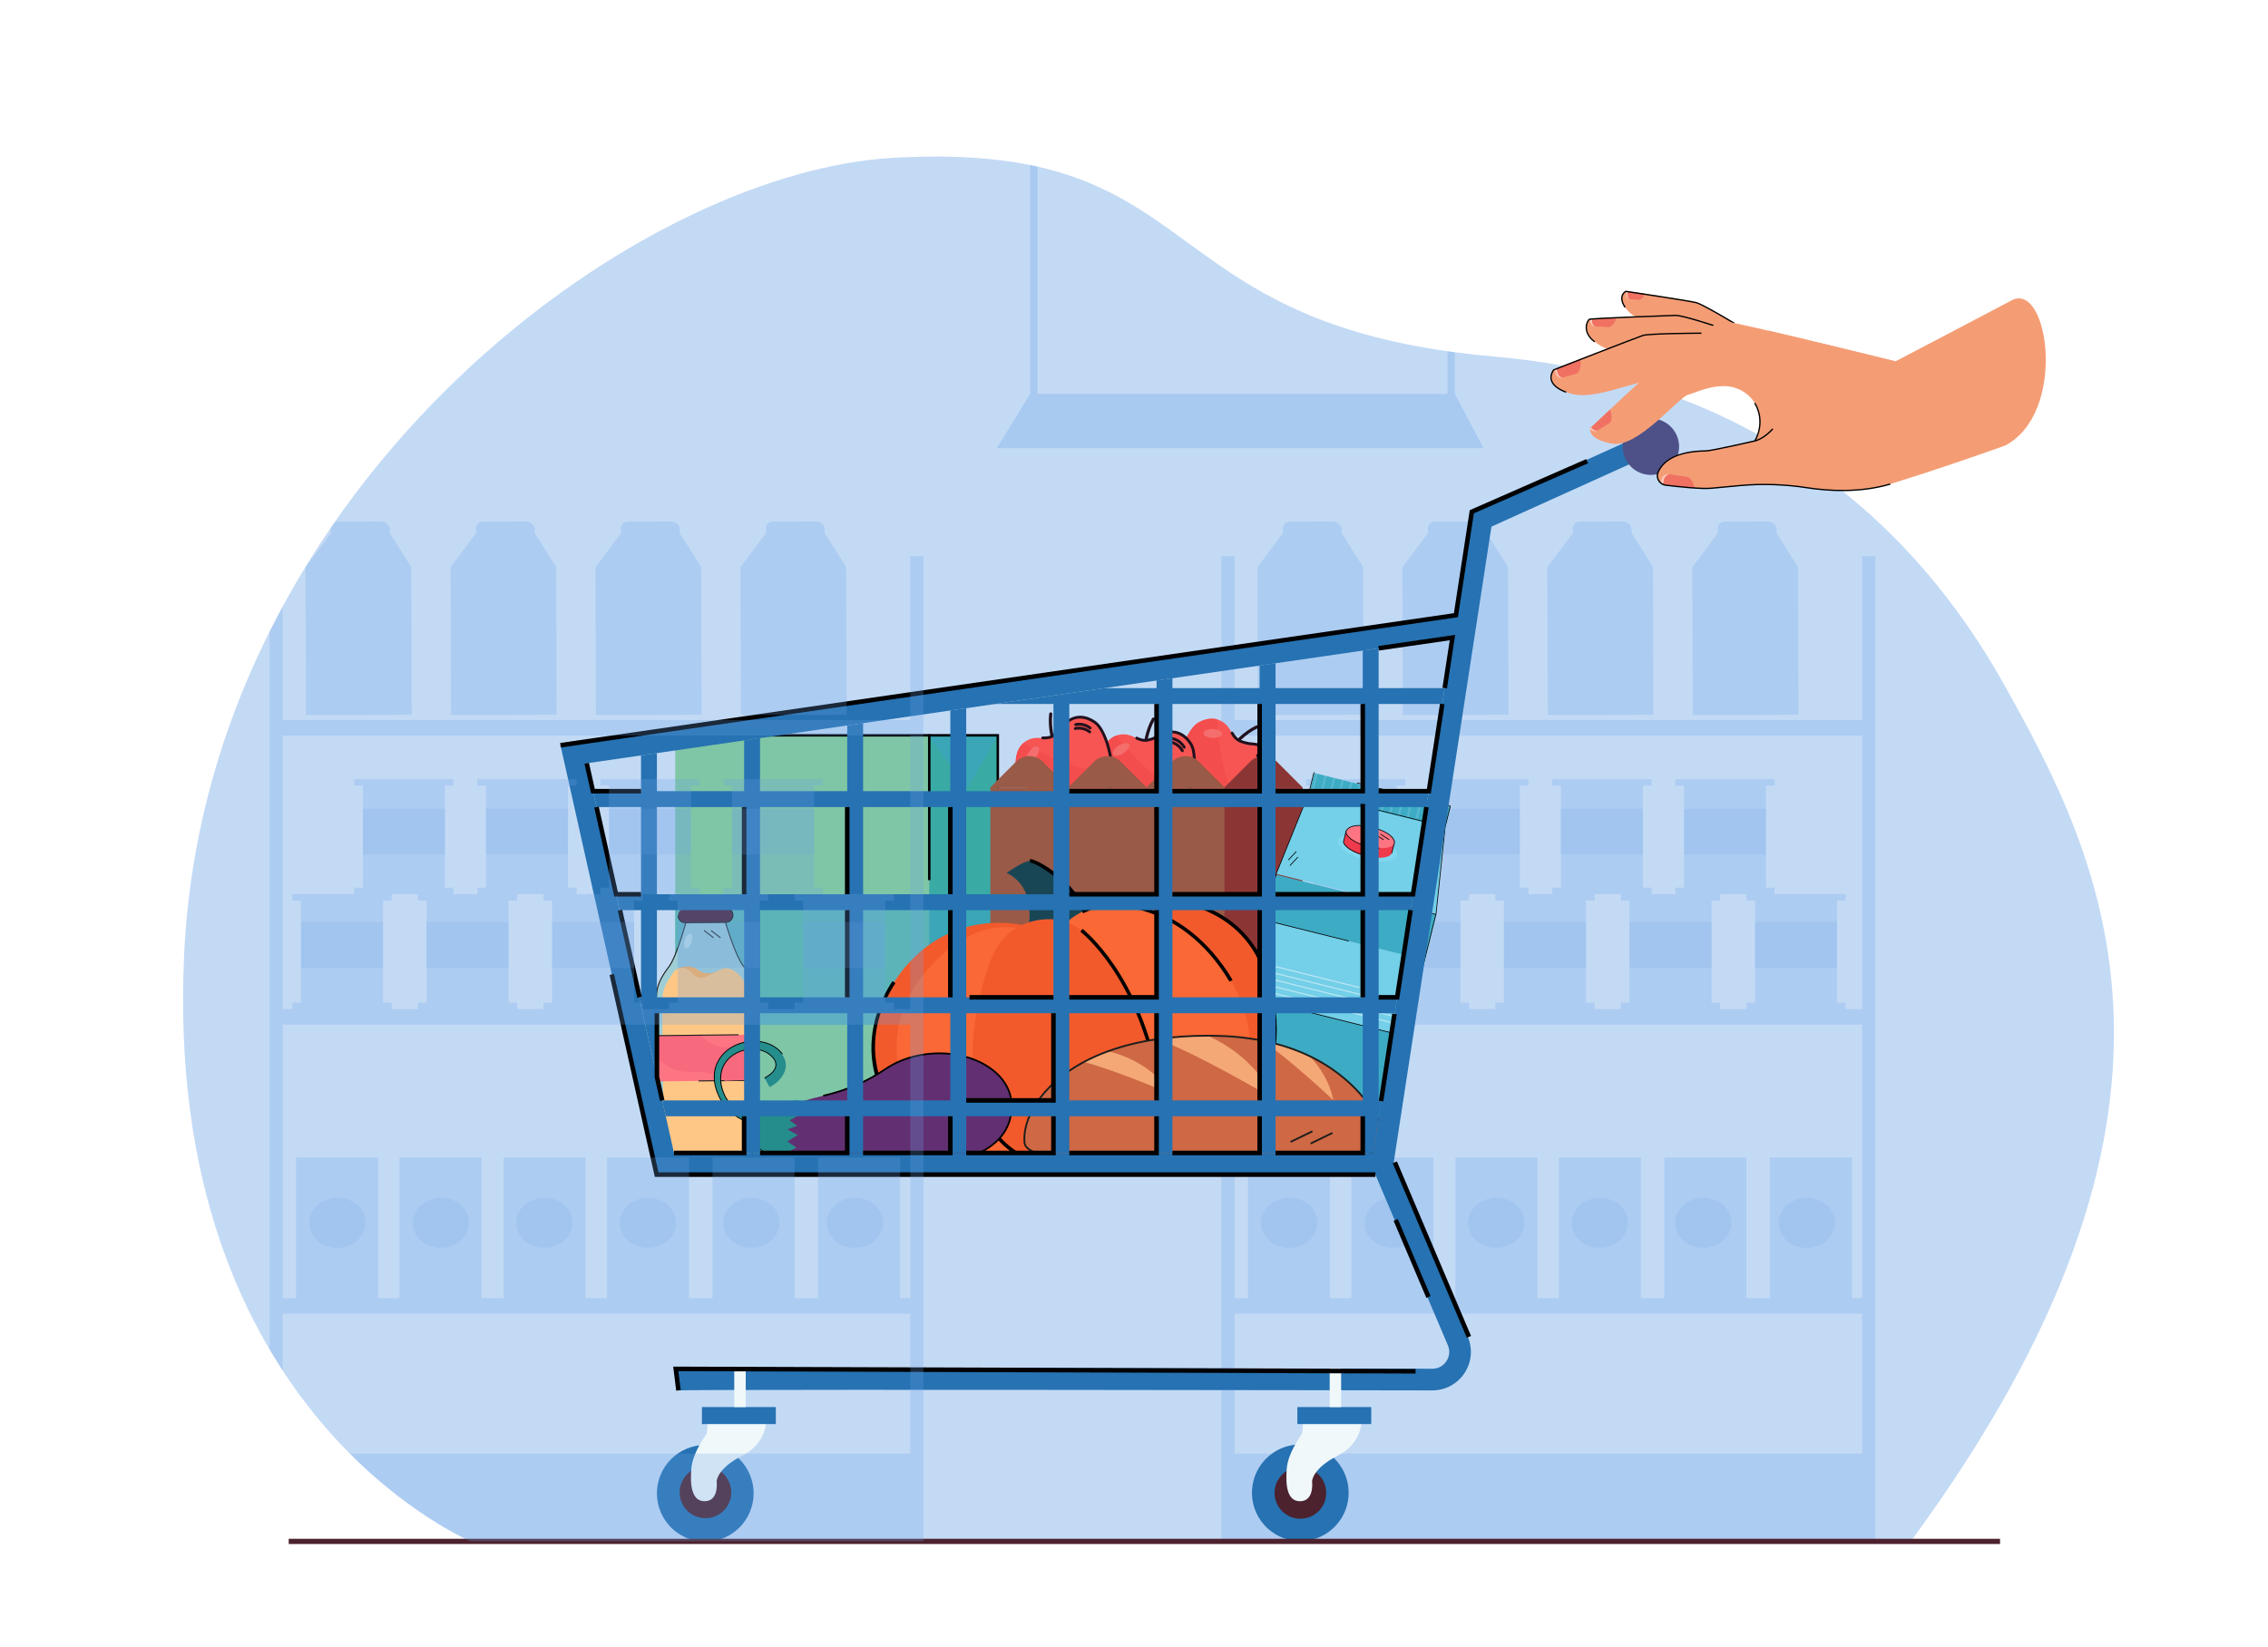 <?xml version="1.0" encoding="utf-8"?>
<!-- Generator: Adobe Illustrator 27.5.0, SVG Export Plug-In . SVG Version: 6.00 Build 0)  -->
<svg version="1.1" id="Layer_1" xmlns="http://www.w3.org/2000/svg" xmlns:xlink="http://www.w3.org/1999/xlink" x="0px" y="0px"
	 viewBox="0 0 2752.988 2000" style="enable-background:new 0 0 2752.988 2000;" xml:space="preserve">
<rect x="0" style="fill:#FFFFFF;" width="2752.988" height="2000"/>
<g>
	<g style="opacity:0.4;">
		<g>
			<g>
				<g>
					<path style="fill:#6AA2E5;" d="M2318.672,1872.437H738.958l-163.472,0.934c0,0-378.452-152.995-351.961-714.64
						C237.71,857.865,391.513,607.159,580.552,436.35c2.995-2.706,5.999-5.393,9.013-8.06
						c161.796-143.182,347.917-228.173,494.055-236.628c1.184-0.068,2.359-0.135,3.524-0.193c3.033-0.173,6.028-0.318,9.004-0.453
						c62.621-2.85,112.57,0.924,154.275,9.37c3.053,0.616,6.057,1.261,9.013,1.926c188.335,42.361,205.707,182.432,497.58,224.148
						c2.966,0.424,5.97,0.838,9.004,1.252c15.87,2.109,32.529,3.948,50.055,5.46c200.989,17.401,455.363,110.076,616.399,397.663
						C2552.409,1045.026,2705.761,1346.816,2318.672,1872.437z"/>
				</g>
			</g>
		</g>
	</g>
	<g style="opacity:0.5;">
		<g>
			<g style="opacity:0.5;">
				<g>
					<path style="fill:#6AA2E5;" d="M1655.15,867.871l-0.267-89.721l-0.267-89.721l-26.044-41.199l-0.013-4.37
						c-0.016-5.361-4.913-9.696-10.938-9.682l-48.272,0.114l-3.424,0.008c-4.838,0.012-8.748,3.51-8.736,7.815l0.006,1.913
						l0.013,4.37l-30.973,41.333l0.534,179.441l76.538-0.18L1655.15,867.871z"/>
				</g>
			</g>
			<g style="opacity:0.5;">
				<g>
					<path style="fill:#6AA2E5;" d="M1831.119,867.871l-0.267-89.721l-0.267-89.721l-26.045-41.199l-0.013-4.37
						c-0.016-5.361-4.913-9.696-10.938-9.682l-48.271,0.114l-3.425,0.008c-4.837,0.012-8.749,3.51-8.736,7.815l0.006,1.913
						l0.013,4.37l-30.972,41.333l0.534,179.441l76.538-0.18L1831.119,867.871z"/>
				</g>
			</g>
			<g style="opacity:0.5;">
				<g>
					<path style="fill:#6AA2E5;" d="M2007.088,867.871l-0.267-89.721l-0.267-89.721l-26.045-41.199l-0.013-4.37
						c-0.016-5.361-4.913-9.696-10.938-9.682l-48.272,0.114l-3.424,0.008c-4.837,0.012-8.748,3.51-8.735,7.815l0.006,1.913
						l0.013,4.37l-30.973,41.333l0.534,179.441l76.538-0.18L2007.088,867.871z"/>
				</g>
			</g>
			<g style="opacity:0.5;">
				<g>
					<path style="fill:#6AA2E5;" d="M2183.058,867.871l-0.267-89.721l-0.267-89.721l-26.044-41.199l-0.013-4.37
						c-0.016-5.361-4.913-9.696-10.939-9.682l-48.271,0.114l-3.424,0.008c-4.837,0.012-8.749,3.51-8.736,7.815l0.006,1.913
						l0.013,4.37l-30.972,41.333l0.534,179.441l76.538-0.18L2183.058,867.871z"/>
				</g>
			</g>
			<g style="opacity:0.5;">
				<g>
					<path style="fill:#6AA2E5;" d="M2260.374,675.268v198.958h-205.698h-175.969h-175.969h-175.969h-28.219V675.268h-15.949
						v198.958v18.922v332.077v18.922v332.077v18.922v169.781v106.477h15.949h761.824h9.062h6.887V675.268H2260.374z
						 M2260.374,1764.927H1498.55v-169.781h761.824V1764.927z M2260.374,1576.224h-12.394v-170.81h-99.597v170.81h-28.497v-170.81
						h-99.597v170.81h-28.496v-170.81h-99.597v170.81h-25.937v-170.81h-99.597v170.81h-26.734v-170.81h-99.597v170.81h-25.937
						v-170.81h-99.597v170.81h-16.246v-332.077h761.824V1576.224z M1673.136,1093.522v123.816h-10.45v7.887h-31.903v-7.887h-10.45
						v-123.816h10.45v-7.887h31.903v7.887H1673.136z M1825.536,1093.522v123.816h-10.45v7.887h-31.903v-7.887h-10.45v-123.816h10.45
						v-7.887h31.903v7.887H1825.536z M1977.936,1093.522v123.816h-10.45v7.887h-31.903v-7.887h-10.45v-123.816h10.45v-7.887h31.903
						v7.887H1977.936z M2130.336,1093.522v123.816h-10.45v7.887h-31.903v-7.887h-10.45v-123.816h10.45v-7.887h31.903v7.887H2130.336
						z M2260.374,1225.225h-19.99v-7.887h-10.45v-123.816h10.45v-7.887h-86.301v-7.886h-10.45V953.933h10.45v-7.887h-120.497v7.887
						h10.45v123.816h-10.45v7.886h-28.891v-7.886h-10.45V953.933h10.45v-7.887h-120.497v7.887h10.45v123.816h-10.45v7.886h-28.891
						v-7.886h-10.45V953.933h10.45v-7.887H1734.81v7.887h10.45v123.816h-10.45v7.886h-28.891v-7.886h-10.45V953.933h10.45v-7.887
						h-120.497v7.887h10.45v123.816h-10.45v7.886h-75.137v7.887h10.45v123.816h-10.45v7.887h-11.736V893.148h761.824V1225.225z"/>
				</g>
			</g>
		</g>
		<g style="opacity:0.5;">
			<g>
				<g>
					<g>
						<g>
							<path style="fill:#6AA2E5;" d="M1598.184,1477.806c5.765,23.142-18.118,43.178-44.368,35.831
								c-10.744-3.007-19.561-11.085-22.258-21.911c-5.765-23.142,18.118-43.178,44.368-35.831
								C1586.671,1458.902,1595.487,1466.979,1598.184,1477.806z"/>
						</g>
					</g>
					<g>
						<g>
							<path style="fill:#6AA2E5;" d="M1723.84,1477.806c5.766,23.142-18.118,43.178-44.368,35.831
								c-10.744-3.007-19.56-11.085-22.258-21.911c-5.765-23.142,18.118-43.178,44.368-35.831
								C1712.327,1458.902,1721.143,1466.979,1723.84,1477.806z"/>
						</g>
					</g>
					<g>
						<g>
							<path style="fill:#6AA2E5;" d="M1849.497,1477.806c5.765,23.142-18.118,43.178-44.368,35.831
								c-10.744-3.007-19.561-11.085-22.258-21.911c-5.765-23.142,18.118-43.178,44.368-35.831
								C1837.983,1458.902,1846.799,1466.979,1849.497,1477.806z"/>
						</g>
					</g>
					<g>
						<g>
							<path style="fill:#6AA2E5;" d="M1975.153,1477.806c5.765,23.142-18.118,43.178-44.368,35.831
								c-10.744-3.007-19.56-11.085-22.258-21.911c-5.765-23.142,18.118-43.178,44.368-35.831
								C1963.64,1458.902,1972.456,1466.979,1975.153,1477.806z"/>
						</g>
					</g>
					<g>
						<g>
							<path style="fill:#6AA2E5;" d="M2100.809,1477.805c5.766,23.142-18.118,43.179-44.368,35.831
								c-10.745-3.007-19.561-11.085-22.258-21.911c-5.765-23.142,18.118-43.178,44.368-35.831
								C2089.295,1458.902,2098.112,1466.979,2100.809,1477.805z"/>
						</g>
					</g>
					<g>
						<g>
							<path style="fill:#6AA2E5;" d="M2226.465,1477.806c5.765,23.142-18.118,43.178-44.368,35.831
								c-10.744-3.007-19.561-11.085-22.258-21.911c-5.765-23.142,18.118-43.178,44.368-35.831
								C2214.952,1458.902,2223.768,1466.979,2226.465,1477.806z"/>
						</g>
					</g>
				</g>
				<g>
					<g>
						<g>
							<rect x="1520.736" y="1119.634" style="fill:#6AA2E5;" width="99.597" height="55.504"/>
						</g>
					</g>
					<g>
						<g>
							<rect x="1673.136" y="1119.634" style="fill:#6AA2E5;" width="99.597" height="55.504"/>
						</g>
					</g>
					<g>
						<g>
							<rect x="1825.536" y="1119.634" style="fill:#6AA2E5;" width="99.597" height="55.504"/>
						</g>
					</g>
					<g>
						<g>
							<rect x="1595.873" y="982.036" style="fill:#6AA2E5;" width="99.597" height="55.504"/>
						</g>
					</g>
					<g>
						<g>
							<rect x="1745.26" y="982.036" style="fill:#6AA2E5;" width="99.597" height="55.504"/>
						</g>
					</g>
					<g>
						<g>
							<rect x="1894.648" y="982.036" style="fill:#6AA2E5;" width="99.597" height="55.504"/>
						</g>
					</g>
					<g>
						<g>
							<rect x="2044.035" y="982.036" style="fill:#6AA2E5;" width="99.597" height="55.504"/>
						</g>
					</g>
					<g>
						<g>
							<rect x="1977.936" y="1119.634" style="fill:#6AA2E5;" width="99.597" height="55.504"/>
						</g>
					</g>
					<g>
						<g>
							<rect x="2130.336" y="1119.634" style="fill:#6AA2E5;" width="99.597" height="55.504"/>
						</g>
					</g>
				</g>
			</g>
		</g>
	</g>
	<g>
		<g>
			<path style="opacity:0.3;fill:#6AA2E5;" d="M1800.667,544.114h-590.736l40.492-65.837v-277.89
				c3.053,0.616,6.057,1.261,9.013,1.926v275.964h497.58V426.46c2.966,0.424,5.97,0.838,9.004,1.252v50.565L1800.667,544.114z"/>
		</g>
	</g>
	<g>
		<g>
			<g>
				<g>
					<g>
						<g>
							<g>
								
									<rect x="1121.773" y="892.823" transform="matrix(-1 -1.224647e-16 1.224647e-16 -1 2332.941 2302.623)" style="fill:#3AAAA4;" width="89.395" height="516.977"/>
							</g>
						</g>
					</g>
				</g>
				<g>
					<g>
						<g>
							<g>
								
									<rect x="819.619" y="892.823" transform="matrix(-1 -1.224647e-16 1.224647e-16 -1 1947.603 2302.623)" style="fill:#7FC6A6;" width="308.366" height="516.977"/>
							</g>
						</g>
					</g>
				</g>
				<g style="opacity:0.5;">
					<g>
						<g>
							<g>
								<path style="fill:#3AA1C9;" d="M1211.168,892.823l-36.354,63.481c0,0-50.749-63.481-46.829-63.481
									C1131.904,892.823,1211.168,892.823,1211.168,892.823z"/>
							</g>
						</g>
					</g>
				</g>
				<g style="opacity:0.5;">
					<g>
						<g>
							<g>
								
									<rect x="819.619" y="1104.104" transform="matrix(-1 5.107910e-07 -5.107910e-07 -1 2030.787 2348.557)" style="fill:#3AA1C9;" width="391.55" height="140.35"/>
							</g>
						</g>
					</g>
				</g>
			</g>
			<g>
				<g>
					<g>
						<g>
							<path d="M936.279,1411.308l276.397,0V891.314H819.619c-0.833,0-1.509,0.676-1.509,1.509c0,0.833,0.676,1.509,1.508,1.508
								h390.041v513.96l-273.38,0c-0.833,0-1.509,0.676-1.508,1.508C934.771,1410.633,935.446,1411.308,936.279,1411.308z"/>
						</g>
					</g>
				</g>
			</g>
			<g>
				<g>
					<g>
						<g>
							<path d="M1127.984,1068.961c0.833,0,1.508-0.676,1.508-1.509V892.823c0-0.833-0.676-1.509-1.509-1.509
								s-1.508,0.676-1.508,1.509v174.629C1126.476,1068.285,1127.151,1068.96,1127.984,1068.961z"/>
						</g>
					</g>
				</g>
			</g>
		</g>
		<g>
			<g>
				<g>
					<g>
						<g>
							<g>
								<path style="fill:#21111D;" d="M1497.668,905.235c0.789,0.491,1.839,0.337,2.449-0.398
									c0.11-0.132,11.189-13.329,26.109-20.467c0.941-0.45,1.339-1.578,0.889-2.519c-0.45-0.941-1.578-1.339-2.519-0.889
									c-15.688,7.504-26.915,20.895-27.385,21.461c-0.666,0.802-0.556,1.993,0.246,2.659
									C1497.525,905.139,1497.595,905.19,1497.668,905.235z"/>
							</g>
						</g>
					</g>
				</g>
				<g>
					<g>
						<g>
							<path style="fill:#F75553;" d="M1455.004,877.149c19.472-10.622,32.838-0.321,38.014,8.836
								c4.196,7.423,9.293,11.832,11.073,13.237c2.046,0.978,8.252,3.607,16.764,4.098c10.502,0.606,25.643,8.056,24.701,30.216
								c-0.942,22.161-52.211,70.346-76.214,58.861c0,0-6.77-4.216-9.265-5.769c-0.988-0.615-2.223-1.461-3.63-2.401
								c-0.13,0.021-0.242,0.001-0.333-0.067c-1.132-0.843-2.298-1.628-3.446-2.359c-1.162-0.708-2.382-1.408-3.638-2.052
								c-0.1-0.052-0.168-0.143-0.207-0.269c-1.464-0.848-2.768-1.583-3.756-2.198c-2.494-1.553-9.265-5.769-9.265-5.769
								C1414.908,955.039,1435.532,887.771,1455.004,877.149z"/>
						</g>
					</g>
				</g>
				<g>
					<g>
						<g>
							<path style="fill:#21111D;" d="M1536.629,933.861c0.844,0,1.582-0.62,1.703-1.481c0.06-0.434,1.409-10.705-6.43-18.442
								c-0.674-0.668-1.764-0.661-2.435,0.017c-0.668,0.676-0.661,1.767,0.017,2.435c6.618,6.532,5.451,15.42,5.438,15.509
								c-0.133,0.941,0.523,1.813,1.465,1.945C1536.467,933.856,1536.55,933.861,1536.629,933.861z"/>
						</g>
					</g>
				</g>
				<g>
					<g>
						<g>
							<path style="fill:#21111D;" d="M1532.378,936.023c0.844,0,1.582-0.62,1.703-1.481c0.06-0.432,1.411-10.706-6.43-18.442
								c-0.674-0.667-1.767-0.661-2.435,0.017c-0.667,0.676-0.661,1.767,0.017,2.435c6.62,6.532,5.451,15.42,5.438,15.509
								c-0.133,0.942,0.523,1.812,1.464,1.945C1532.217,936.018,1532.299,936.023,1532.378,936.023z"/>
						</g>
					</g>
				</g>
				<g>
					<g>
						<g>
							<path style="fill:#F44D4D;" d="M1477.392,873.51c2.134,30.783,8.952,85.796,30.665,108.272
								c-13.891,9.789-28.684,15.414-38.715,10.614c0,0-6.77-4.216-9.265-5.769c-0.988-0.615-2.223-1.461-3.63-2.401
								c-0.13,0.021-0.242,0.001-0.333-0.067c-1.132-0.843-2.298-1.628-3.446-2.359c-1.162-0.708-2.382-1.408-3.638-2.052
								c-0.1-0.052-0.168-0.143-0.207-0.269c-1.464-0.848-2.768-1.583-3.756-2.198c-2.494-1.553-9.265-5.769-9.265-5.769
								c-20.896-16.474-0.272-83.741,19.2-94.364C1463.767,872.368,1471.292,871.827,1477.392,873.51z"/>
						</g>
					</g>
				</g>
				<g>
					<g>
						<g>
							<path style="fill:#F46E6E;" d="M1460.792,890.196c-0.1,2.996,4.904,5.594,11.178,5.804c6.273,0.209,11.439-2.05,11.539-5.046
								c0.1-2.996-4.904-5.594-11.177-5.803C1466.058,884.941,1460.892,887.2,1460.792,890.196z"/>
						</g>
					</g>
				</g>
				<g>
					<g>
						<g>
							<path style="fill:#21111D;" d="M1477.664,995.883c8.659,0,17.995-4.316,25.129-8.602
								c22.665-13.618,43.869-39.199,44.485-53.67c1.02-24.012-16.066-31.419-26.323-32.009c-8.106-0.468-13.974-2.906-16.12-3.933
								c-0.069-0.032-4.338-2.073-7.702-8.397c-0.447-0.839-1.488-1.16-2.329-0.711c-0.839,0.447-1.158,1.49-0.711,2.329
								c3.955,7.435,9.076,9.806,9.293,9.903c2.293,1.098,8.654,3.743,17.37,4.245c11.176,0.644,23.928,8.476,23.081,28.426
								c-0.565,13.261-21.374,37.981-42.818,50.864c-12.685,7.62-23.635,9.945-30.849,6.556l-9.182-5.718
								c-0.804-0.499-1.87-0.255-2.373,0.553c-0.501,0.807-0.254,1.87,0.553,2.372l9.431,5.859
								C1471.438,995.307,1474.506,995.883,1477.664,995.883z"/>
						</g>
					</g>
				</g>
			</g>
			<g>
				<g>
					<g>
						<g>
							<g>
								<path style="fill:#21111D;" d="M1390.103,907.46c0.928-0.046,1.703-0.772,1.786-1.723c0.015-0.172,1.589-17.33,9.776-31.702
									c0.516-0.906,0.2-2.06-0.706-2.576c-0.907-0.516-2.06-0.2-2.577,0.707c-8.607,15.111-10.193,32.513-10.257,33.246
									c-0.09,1.039,0.68,1.954,1.719,2.044C1389.931,907.463,1390.018,907.464,1390.103,907.46z"/>
							</g>
						</g>
					</g>
				</g>
				<g>
					<g>
						<g>
							<path style="fill:#F75553;" d="M1339.04,908.719c9.937-19.83,26.791-18.991,36.266-14.421
								c7.68,3.705,14.381,4.421,16.645,4.559c2.239-0.363,8.835-1.743,16.108-6.194c8.972-5.492,25.659-8.006,37.523,10.735
								c11.864,18.741-2.772,87.56-29.038,91.814c0,0-7.966,0.398-10.901,0.544c-1.162,0.058-2.659,0.067-4.351,0.098
								c-0.095,0.092-0.198,0.138-0.311,0.135c-1.411-0.047-2.816-0.027-4.176,0.027c-1.358,0.082-2.759,0.202-4.158,0.389
								c-0.112,0.015-0.22-0.021-0.323-0.103c-1.687,0.138-3.177,0.278-4.339,0.336c-2.935,0.146-10.9,0.544-10.9,0.544
								C1350.522,995.567,1329.102,928.549,1339.04,908.719z"/>
						</g>
					</g>
				</g>
				<g>
					<g>
						<g>
							<path style="fill:#21111D;" d="M1437.451,909.064c0.26,0,0.526-0.061,0.775-0.187c0.848-0.429,1.187-1.46,0.762-2.307
								c-0.197-0.392-4.947-9.601-15.8-11.486c-0.933-0.161-1.826,0.464-1.991,1.402c-0.163,0.937,0.466,1.828,1.402,1.991
								c9.107,1.582,13.273,9.564,13.315,9.644C1436.219,908.719,1436.824,909.064,1437.451,909.064z"/>
						</g>
					</g>
				</g>
				<g>
					<g>
						<g>
							<path style="fill:#21111D;" d="M1435.193,913.262c0.261,0,0.526-0.06,0.775-0.186c0.848-0.429,1.187-1.459,0.762-2.307
								c-0.197-0.392-4.947-9.601-15.8-11.484c-0.943-0.16-1.828,0.466-1.991,1.402s0.466,1.828,1.402,1.991
								c9.106,1.581,13.273,9.562,13.315,9.643C1433.961,912.917,1434.566,913.262,1435.193,913.262z"/>
						</g>
					</g>
				</g>
				<g>
					<g>
						<g>
							<path style="fill:#F44D4D;" d="M1355.356,892.962c19.309,24.07,56.281,65.372,86.936,71.452
								c-5.829,15.963-14.773,29.02-25.749,30.798c0,0-7.966,0.398-10.901,0.544c-1.162,0.058-2.659,0.067-4.351,0.098
								c-0.095,0.092-0.198,0.138-0.311,0.135c-1.411-0.047-2.816-0.027-4.176,0.027c-1.358,0.082-2.759,0.202-4.158,0.389
								c-0.112,0.015-0.22-0.021-0.323-0.103c-1.687,0.138-3.177,0.278-4.339,0.336c-2.935,0.146-10.9,0.544-10.9,0.544
								c-26.56-1.615-47.98-68.634-38.042-88.464C1343.512,899.794,1349.385,895.058,1355.356,892.962z"/>
						</g>
					</g>
				</g>
				<g>
					<g>
						<g>
							<path style="fill:#F46E6E;" d="M1351.235,916.135c1.627,2.518,7.219,1.799,12.492-1.607
								c5.272-3.406,8.228-8.208,6.601-10.726c-1.626-2.518-7.219-1.799-12.491,1.607
								C1352.564,908.815,1349.608,913.617,1351.235,916.135z"/>
						</g>
					</g>
				</g>
				<g>
					<g>
						<g>
							<path style="fill:#21111D;" d="M1405.639,997.478c0.029,0,0.059,0,0.087-0.002l11.091-0.565
								c11.627-1.883,19.624-14.625,24.284-24.98c10.854-24.111,13.682-57.216,5.934-69.455
								c-12.854-20.306-31.111-16.646-39.878-11.281c-6.924,4.237-13.133,5.582-15.482,5.962c-0.074,0.018-4.745,0.773-11.118-2.507
								c-0.841-0.432-1.883-0.101-2.319,0.745c-0.433,0.844-0.101,1.883,0.745,2.319c7.489,3.854,13.048,2.882,13.281,2.837
								c2.51-0.407,9.244-1.861,16.691-6.42c9.549-5.844,24.488-6.685,35.17,10.188c7.099,11.215,4.104,43.387-6.164,66.198
								c-6.075,13.498-13.745,21.655-21.604,22.98l-10.803,0.54c-0.95,0.047-1.681,0.856-1.634,1.806
								C1403.968,996.762,1404.728,997.478,1405.639,997.478z"/>
						</g>
					</g>
				</g>
			</g>
			<g>
				<g>
					<g>
						<g>
							<g>
								<path style="fill:#21111D;" d="M1279.586,902.339c0.838-0.401,1.271-1.37,0.98-2.28c-0.053-0.164-5.238-16.596-3.248-33.016
									c0.126-1.036-0.612-1.977-1.648-2.103c-1.036-0.125-1.977,0.613-2.102,1.648c-2.092,17.264,3.177,33.925,3.402,34.626
									c0.319,0.993,1.382,1.539,2.375,1.22C1279.428,902.408,1279.509,902.376,1279.586,902.339z"/>
							</g>
						</g>
					</g>
				</g>
				<g>
					<g>
						<g>
							<path style="fill:#F75553;" d="M1232.984,923.252c1.493-22.13,17.36-27.876,27.865-27.326
								c8.515,0.446,14.971-1.486,17.112-2.235c1.924-1.201,7.473-5.025,12.458-11.943c6.15-8.535,20.564-17.308,38.754-4.615
								c18.189,12.693,31.313,81.817,8.737,95.9c0,0-7.192,3.448-9.841,4.718c-1.049,0.503-2.426,1.091-3.974,1.773
								c-0.052,0.121-0.129,0.205-0.235,0.245c-1.319,0.502-2.608,1.064-3.841,1.64c-1.221,0.601-2.466,1.254-3.684,1.968
								c-0.098,0.057-0.211,0.065-0.338,0.03c-1.502,0.779-2.823,1.485-3.871,1.988c-2.65,1.27-9.842,4.718-9.842,4.718
								C1277.167,998.898,1231.49,945.382,1232.984,923.252z"/>
						</g>
					</g>
				</g>
				<g>
					<g>
						<g>
							<path style="fill:#21111D;" d="M1323.2,885.638c0.486,0,0.969-0.205,1.308-0.604c0.619-0.723,0.533-1.809-0.19-2.426
								c-0.333-0.284-8.279-6.933-19.01-4.479c-0.927,0.212-1.505,1.135-1.293,2.063c0.21,0.927,1.135,1.51,2.063,1.293
								c9.064-2.075,15.934,3.681,16.003,3.74C1322.407,885.502,1322.803,885.638,1323.2,885.638z"/>
						</g>
					</g>
				</g>
				<g>
					<g>
						<g>
							<path style="fill:#21111D;" d="M1322.741,890.383c0.488,0,0.972-0.207,1.311-0.607c0.615-0.723,0.53-1.806-0.192-2.421
								c-0.333-0.284-8.276-6.944-19.01-4.479c-0.926,0.212-1.505,1.137-1.293,2.063c0.215,0.928,1.135,1.508,2.063,1.293
								c9.009-2.063,15.936,3.684,16.007,3.743C1321.951,890.249,1322.348,890.383,1322.741,890.383z"/>
						</g>
					</g>
				</g>
				<g>
					<g>
						<g>
							<path style="fill:#F44D4D;" d="M1241.935,902.411c27.116,14.727,77.187,38.513,107.807,32.262
								c0.799,16.976-2.397,32.475-11.832,38.361c0,0-7.192,3.448-9.841,4.718c-1.049,0.503-2.426,1.091-3.974,1.773
								c-0.052,0.121-0.129,0.205-0.235,0.245c-1.319,0.502-2.608,1.064-3.841,1.64c-1.221,0.601-2.466,1.254-3.684,1.968
								c-0.098,0.057-0.211,0.065-0.338,0.03c-1.502,0.779-2.823,1.485-3.871,1.988c-2.65,1.27-9.842,4.718-9.842,4.718
								c-25.117,8.784-70.793-44.732-69.3-66.862C1233.656,913.292,1237.24,906.653,1241.935,902.411z"/>
						</g>
					</g>
				</g>
				<g>
					<g>
						<g>
							<path style="fill:#F46E6E;" d="M1247.099,925.374c2.474,1.693,7.353-1.134,10.897-6.314
								c3.545-5.18,4.413-10.751,1.939-12.444c-2.474-1.693-7.353,1.134-10.897,6.314
								C1245.493,918.11,1244.625,923.681,1247.099,925.374z"/>
						</g>
					</g>
				</g>
				<g>
					<g>
						<g>
							<path style="fill:#21111D;" d="M1328.069,979.474c0.249,0,0.503-0.054,0.743-0.17l10.009-4.809
								c9.992-6.234,12.439-21.076,12.732-32.429c0.681-26.433-9.517-58.055-21.396-66.345
								c-19.711-13.752-35.133-3.314-41.137,5.021c-4.881,6.776-10.398,10.505-11.972,11.487c-0.066,0.042-4.082,2.551-11.218,1.989
								c-0.933-0.067-1.775,0.632-1.851,1.582c-0.074,0.948,0.634,1.777,1.582,1.851c8.392,0.659,13.147-2.391,13.344-2.522
								c2.157-1.345,7.803-5.286,12.91-12.373c6.544-9.085,19.999-15.64,36.372-4.21c10.885,7.596,20.569,38.423,19.925,63.432
								c-0.382,14.796-4.299,25.281-11.033,29.546l-9.755,4.676c-0.858,0.41-1.219,1.439-0.807,2.297
								C1326.812,979.114,1327.427,979.474,1328.069,979.474z"/>
						</g>
					</g>
				</g>
			</g>
			<g>
				<g>
					<g>
						<g>
							
								<rect x="1202.137" y="956.005" transform="matrix(-1 -1.224647e-16 1.224647e-16 -1 2783.194 2375.025)" style="fill:#995A47;" width="378.919" height="463.014"/>
						</g>
					</g>
				</g>
				<g>
					<g>
						<g>
							
								<rect x="1486.327" y="956.005" transform="matrix(-1 -1.224647e-16 1.224647e-16 -1 3067.383 2375.025)" style="fill:#8C3535;" width="94.73" height="463.014"/>
						</g>
					</g>
				</g>
				<g>
					<g>
						<g>
							<path style="fill:#8C3535;" d="M1581.057,956.005l-31.205-31.205c-8.925-8.925-23.395-8.925-32.319,0l-31.205,31.205
								H1581.057z"/>
						</g>
					</g>
				</g>
				<g>
					<g>
						<g>
							<path style="fill:#995A47;" d="M1486.327,956.005l-31.205-31.205c-8.925-8.925-23.395-8.925-32.319,0l-31.205,31.205
								H1486.327z"/>
						</g>
					</g>
				</g>
				<g>
					<g>
						<g>
							<path style="fill:#995A47;" d="M1391.597,956.005l-31.205-31.205c-8.925-8.925-23.395-8.925-32.32,0l-31.205,31.205H1391.597
								z"/>
						</g>
					</g>
				</g>
				<g>
					<g>
						<g>
							<path style="fill:#995A47;" d="M1296.867,956.005l-31.205-31.205c-8.925-8.925-23.395-8.925-32.32,0l-31.205,31.205H1296.867
								z"/>
						</g>
					</g>
				</g>
			</g>
		</g>
		<g>
			<g>
				<g>
					<g>
						<path style="fill:#9FCED5;" d="M834.092,1114.596l21.98-3.087l-0.001-0.091l0.351,0.042l0.35-0.049l0.001,0.091l22.04,2.619
							c0,0,13.104,45.709,23.337,58.639c10.232,12.93,15.811,23.387,15.959,37.266c0.147,13.879,1.779,167.389,1.779,167.389
							s-1.696,38.295-37.812,43.726l-22.01,0.234l-0.701,0.007l-22.01,0.234c-36.223-4.663-38.733-42.912-38.733-42.912
							s-1.631-153.51-1.779-167.389c-0.148-13.879,5.208-24.451,15.163-37.596C821.962,1160.573,834.092,1114.596,834.092,1114.596z
							"/>
					</g>
				</g>
			</g>
			<g>
				<g>
					<g>
						<path style="fill:#FFB05A;" d="M847.533,1177.734c12.508,9.588,26.935-0.473,26.935-0.473s-1.902,21.145-3.485,22.283
							c-1.583,1.138-13.162,12.291-23.325,6.604c-10.163-5.687-14.589-5.266-18.536-9.711c-3.946-4.445-8.068-19.313-8.068-19.313
							S835.025,1168.146,847.533,1177.734z"/>
					</g>
				</g>
			</g>
			<g>
				<g>
					<g>
						<path style="fill:#FEC786;" d="M817.32,1180.819c4.382-6.427,12.944-7.758,18.779-2.765c4.147,3.549,7.732,7.644,11.531,8.839
							c7.469,2.351,15.992-4.728,26.838-9.632c20.638-9.333,36.686,24.774,36.824,37.754s1.664,156.552,1.664,156.552
							s-1.455,38.558-33.477,43.619l-39.654,0.422c-32.122-4.38-34.396-42.897-34.396-42.897s-1.526-143.572-1.664-156.552
							c-0.138-12.98,4.606-22.865,13.426-35.154C817.233,1180.945,817.276,1180.883,817.32,1180.819z"/>
					</g>
				</g>
			</g>
			<g>
				<g>
					<g>
						
							<rect x="797.628" y="1257.072" transform="matrix(1 -0.011 0.011 1 -13.605 9.193)" style="fill:#FD7583;" width="121.272" height="55.519"/>
					</g>
				</g>
			</g>
			<g>
				<g>
					<g>
						<path style="fill:#1D1D1B;" d="M811.504,1173.337c-9.556,12.617-15.446,23.372-15.291,37.984l1.779,167.406l0.001,0.017
							c0.006,0.097,0.695,9.809,5.85,19.953c4.772,9.392,14.447,21.101,33.432,23.544l0.043,0.006l44.852-0.483
							c18.929-2.847,28.352-14.758,32.924-24.25c4.938-10.25,5.42-19.975,5.425-20.072l0.001-0.035l-1.779-167.389
							c-0.155-14.611-6.273-25.239-16.095-37.65c-10.038-12.685-23.094-57.966-23.225-58.422l-0.116-0.403l-21.906-2.603
							l-0.003-0.255l-0.98,0.138l-0.983-0.118l0.003,0.255l-21.846,3.068l-0.107,0.406
							C833.361,1114.894,821.27,1160.442,811.504,1173.337z M812.51,1174.099c9.532-12.587,20.786-54.068,22.085-58.937
							l21.835-3.066l21.893,2.602c1.402,4.84,13.534,46.073,23.332,58.454c9.656,12.202,15.672,22.628,15.823,36.88l1.779,167.37
							c-0.024,0.448-0.575,9.776-5.319,19.603c-6.454,13.37-17.191,21.278-31.913,23.504l-44.633,0.474
							c-14.766-1.913-25.668-9.591-32.405-22.821c-4.952-9.724-5.701-19.039-5.734-19.486l-1.779-167.37
							C797.323,1197.055,803.115,1186.504,812.51,1174.099z"/>
					</g>
				</g>
			</g>
			<g>
				<g>
					<g>
						<path style="fill:#49263E;" d="M830.313,1103.07l-0.001-0.13l50.469-0.536c4.852-0.052,8.827,3.84,8.879,8.692
							c0.051,4.852-3.84,8.827-8.692,8.879l-50.469,0.536l-0.001-0.129c-4.147-0.666-7.336-4.237-7.382-8.578
							C823.069,1107.462,826.181,1103.824,830.313,1103.07z"/>
					</g>
				</g>
			</g>
			<g>
				<g>
					<g>
						<path style="fill:#1D1D1B;" d="M830.597,1119.759l0.525,0.084l0,0.03l49.838-0.53c4.496-0.048,8.116-3.745,8.068-8.241
							c-0.048-4.496-3.745-8.116-8.241-8.068l-0.013-1.262c5.192-0.055,9.461,4.124,9.516,9.316s-4.124,9.461-9.316,9.516
							l-51.1,0.543l-0.003-0.244c-4.266-0.932-7.341-4.675-7.388-9.095l1.262-0.013
							C823.788,1115.78,826.669,1119.128,830.597,1119.759z"/>
					</g>
				</g>
			</g>
			<g>
				<g>
					<g>
						
							<rect x="868.625" y="1126.69" transform="matrix(0.61 -0.792 0.792 0.61 -559.53 1130.932)" style="fill:#1D1D1B;" width="1.262" height="14.51"/>
					</g>
				</g>
			</g>
			<g>
				<g>
					<g>
						
							<rect x="860.124" y="1126.781" transform="matrix(0.61 -0.792 0.792 0.61 -562.915 1124.093)" style="fill:#1D1D1B;" width="1.262" height="14.51"/>
					</g>
				</g>
			</g>
			<g>
				<g>
					<g>
						
							<rect x="847.412" y="1311.695" transform="matrix(1 -0.011 0.011 1 -13.898 9.462)" style="fill:#1D1D1B;" width="71.782" height="1.262"/>
					</g>
				</g>
			</g>
			<g style="opacity:0.5;">
				<g>
					<g>
						<path style="fill:#F0F8FA;" d="M838.266,1133.857c2.2,0.746,2.666,5.234,1.041,10.025c-1.625,4.791-4.725,8.07-6.925,7.323
							c-2.2-0.746-2.666-5.235-1.041-10.025C832.966,1136.39,836.066,1133.111,838.266,1133.857z"/>
					</g>
				</g>
			</g>
			<g>
				<g>
					<g>
						<path style="fill:#F7697D;" d="M885.955,1271.568c14.682-1.118,24.77,3.955,32.294,10.941l0.229,28.285l-38.637,1.57
							c-9.444-7.122-21.987-12.21-38.225-10.974c-19.416,1.479-33.815-6.632-43.99-16.539l-0.288-27.133l53.273-0.566
							C858.446,1265.496,869.976,1272.785,885.955,1271.568z"/>
					</g>
				</g>
			</g>
			<g>
				<g>
					<g>
						
							<rect x="797.334" y="1256.563" transform="matrix(1 -0.011 0.011 1 -13.311 9.067)" style="fill:#1D1D1B;" width="98.56" height="1.262"/>
					</g>
				</g>
			</g>
		</g>
		<g>
			<g>
				<g>
					<g>
						<g>
							
								<rect x="1449.753" y="1138.635" transform="matrix(0.242 -0.97 0.97 0.242 17.495 2499.664)" style="fill:#3DABC4;" width="316.325" height="200.008"/>
						</g>
					</g>
				</g>
				<g>
					<g>
						<g>
							<polygon style="fill:#74CFE8;" points="1754.194,1003.895 1743.17,1109.323 1549.086,1061.001 1588.783,962.711 							"/>
						</g>
					</g>
				</g>
				<g>
					<g>
						<g>
							
								<rect x="1661.672" y="885.512" transform="matrix(0.242 -0.97 0.97 0.242 328.041 2361.216)" style="fill:#3DABC4;" width="25.888" height="170.461"/>
						</g>
					</g>
				</g>
				<g>
					<g>
						<g>
							<g>
								<path style="fill:#7FD8EF;" d="M1663.501,1015.386c19.818,4.934,34.307,15.266,32.363,23.077
									c-1.945,7.811-19.587,10.142-39.405,5.208c-19.818-4.934-34.307-15.266-32.362-23.076
									C1626.041,1012.784,1643.683,1010.452,1663.501,1015.386z"/>
							</g>
						</g>
					</g>
					<g>
						<g>
							<g>
								<path style="fill:#EF3A4C;" d="M1689.666,1035.057l-0.011-0.003c0,0-0.017,0.117-0.032,0.175
									c-1.585,6.367-15.966,8.267-32.12,4.245c-16.155-4.022-27.965-12.444-26.38-18.811c0,0,0.037-0.112,0.054-0.169
									l-0.011-0.003l3.084-12.388l58.5,14.565L1689.666,1035.057z"/>
							</g>
						</g>
					</g>
					<g>
						<g>
							<g>
								<path style="fill:#FD7583;" d="M1666.156,1004.719c16.155,4.022,27.965,12.444,26.38,18.81
									c-1.585,6.367-15.966,8.268-32.12,4.246c-16.154-4.022-27.965-12.444-26.38-18.811
									C1635.621,1002.597,1650.002,1000.697,1666.156,1004.719z"/>
							</g>
						</g>
					</g>
				</g>
				<g>
					<g>
						<g>
							
								<rect x="1573.057" y="1086.736" transform="matrix(0.242 -0.97 0.97 0.242 77.657 2472.842)" style="fill:#74CFE8;" width="95.56" height="200.008"/>
						</g>
					</g>
				</g>
				<g>
					<g>
						<g>
							
								<rect x="1564.748" y="1285.771" transform="matrix(0.242 -0.97 0.97 0.242 -153.065 2575.703)" style="fill:#B1E8FC;" width="13.068" height="200.008"/>
						</g>
					</g>
				</g>
				<g style="opacity:0.5;">
					<g>
						<g>
							
								<rect x="1590.526" y="1122.771" transform="matrix(0.242 -0.97 0.97 0.242 58.49 2441.527)" style="fill:#FFFFFF;" width="1.385" height="121.146"/>
						</g>
					</g>
				</g>
				<g style="opacity:0.5;">
					<g>
						<g>
							
								<rect x="1616.497" y="1108.701" transform="matrix(0.242 -0.97 0.97 0.242 63.942 2477.857)" style="fill:#FFFFFF;" width="1.384" height="178.64"/>
						</g>
					</g>
				</g>
				<g style="opacity:0.5;">
					<g>
						<g>
							
								<rect x="1614.572" y="1116.433" transform="matrix(0.242 -0.97 0.97 0.242 54.979 2481.852)" style="fill:#FFFFFF;" width="1.384" height="178.64"/>
						</g>
					</g>
				</g>
				<g style="opacity:0.5;">
					<g>
						<g>
							
								<rect x="1612.647" y="1124.165" transform="matrix(0.242 -0.97 0.97 0.242 46.018 2485.85)" style="fill:#FFFFFF;" width="1.385" height="178.64"/>
						</g>
					</g>
				</g>
				<g style="opacity:0.5;">
					<g>
						<g>
							
								<rect x="1610.722" y="1131.896" transform="matrix(0.242 -0.97 0.97 0.242 37.054 2489.844)" style="fill:#FFFFFF;" width="1.384" height="178.64"/>
						</g>
					</g>
				</g>
				<g>
					<g style="opacity:0.2;">
						<g>
							<g>
								
									<rect x="1740.397" y="988.903" transform="matrix(0.242 -0.97 0.97 0.242 368.746 2452.492)" style="fill:#B1E8FC;" width="25.887" height="2.881"/>
							</g>
						</g>
					</g>
					<g style="opacity:0.2;">
						<g>
							<g>
								
									<rect x="1729.839" y="986.274" transform="matrix(0.241 -0.97 0.97 0.241 363.351 2440.311)" style="fill:#B1E8FC;" width="25.888" height="2.881"/>
							</g>
						</g>
					</g>
					<g style="opacity:0.2;">
						<g>
							<g>
								
									<rect x="1719.28" y="983.645" transform="matrix(0.242 -0.97 0.97 0.242 357.712 2427.899)" style="fill:#B1E8FC;" width="25.888" height="2.881"/>
							</g>
						</g>
					</g>
					<g style="opacity:0.2;">
						<g>
							<g>
								
									<rect x="1708.722" y="981.016" transform="matrix(0.242 -0.97 0.97 0.242 352.425 2415.821)" style="fill:#B1E8FC;" width="25.888" height="2.881"/>
							</g>
						</g>
					</g>
					<g style="opacity:0.2;">
						<g>
							<g>
								
									<rect x="1698.164" y="978.388" transform="matrix(0.242 -0.97 0.97 0.242 346.92 2403.536)" style="fill:#B1E8FC;" width="25.888" height="2.881"/>
							</g>
						</g>
					</g>
					<g style="opacity:0.2;">
						<g>
							<g>
								
									<rect x="1687.606" y="975.759" transform="matrix(0.242 -0.97 0.97 0.242 341.368 2391.206)" style="fill:#B1E8FC;" width="25.888" height="2.881"/>
							</g>
						</g>
					</g>
					<g style="opacity:0.2;">
						<g>
							<g>
								
									<rect x="1677.048" y="973.13" transform="matrix(0.242 -0.97 0.97 0.242 335.983 2379.035)" style="fill:#B1E8FC;" width="25.888" height="2.881"/>
							</g>
						</g>
					</g>
					<g style="opacity:0.2;">
						<g>
							<g>
								
									<rect x="1666.49" y="970.501" transform="matrix(0.242 -0.97 0.97 0.242 330.574 2366.842)" style="fill:#B1E8FC;" width="25.888" height="2.881"/>
							</g>
						</g>
					</g>
					<g style="opacity:0.2;">
						<g>
							<g>
								
									<rect x="1655.931" y="967.873" transform="matrix(0.242 -0.97 0.97 0.242 325 2354.489)" style="fill:#B1E8FC;" width="25.888" height="2.881"/>
							</g>
						</g>
					</g>
					<g style="opacity:0.2;">
						<g>
							<g>
								
									<rect x="1645.373" y="965.244" transform="matrix(0.242 -0.97 0.97 0.242 319.661 2342.363)" style="fill:#B1E8FC;" width="25.888" height="2.881"/>
							</g>
						</g>
					</g>
					<g style="opacity:0.2;">
						<g>
							<g>
								
									<rect x="1634.815" y="962.615" transform="matrix(0.242 -0.97 0.97 0.242 314.18 2330.102)" style="fill:#B1E8FC;" width="25.888" height="2.881"/>
							</g>
						</g>
					</g>
					<g style="opacity:0.2;">
						<g>
							<g>
								
									<rect x="1624.257" y="959.986" transform="matrix(0.242 -0.97 0.97 0.242 308.61 2317.751)" style="fill:#B1E8FC;" width="25.888" height="2.881"/>
							</g>
						</g>
					</g>
					<g style="opacity:0.2;">
						<g>
							<g>
								
									<rect x="1613.699" y="957.358" transform="matrix(0.242 -0.97 0.97 0.242 303.245 2305.601)" style="fill:#B1E8FC;" width="25.887" height="2.881"/>
							</g>
						</g>
					</g>
					<g style="opacity:0.2;">
						<g>
							<g>
								
									<rect x="1603.141" y="954.729" transform="matrix(0.242 -0.97 0.97 0.242 297.834 2293.407)" style="fill:#B1E8FC;" width="25.888" height="2.881"/>
							</g>
						</g>
					</g>
					<g style="opacity:0.2;">
						<g>
							<g>
								
									<rect x="1592.582" y="952.1" transform="matrix(0.242 -0.97 0.97 0.242 292.377 2281.168)" style="fill:#B1E8FC;" width="25.888" height="2.881"/>
							</g>
						</g>
					</g>
					<g style="opacity:0.2;">
						<g>
							<g>
								
									<rect x="1582.024" y="949.471" transform="matrix(0.242 -0.97 0.97 0.242 286.787 2268.796)" style="fill:#B1E8FC;" width="25.888" height="2.881"/>
							</g>
						</g>
					</g>
				</g>
			</g>
			<g>
				<g>
					<g>
						<polygon points="1754.632,1003.971 1743.61,1109.369 1743.607,1109.4 1667.175,1416.384 1666.315,1416.17 1742.732,1109.246 
							1753.754,1003.849 1753.757,1003.818 1759.911,979.097 1647.187,951.031 1647.401,950.171 1760.986,978.451 						"/>
					</g>
				</g>
			</g>
			<g>
				<g>
					<g>
						<polygon points="1589.32,962.388 1754.301,1003.464 1754.087,1004.325 1588.246,963.034 1594.608,937.483 1595.468,937.698 
													"/>
					</g>
				</g>
			</g>
			<g>
				<g>
					<g>
						<polygon points="1589.194,962.877 1549.509,1061.138 1519.276,1182.567 1518.416,1182.353 1548.664,1060.864 
							1588.372,962.545 						"/>
					</g>
				</g>
			</g>
			<g>
				<g>
					<g>
						
							<rect x="1423.424" y="1304.512" transform="matrix(0.242 -0.97 0.97 0.242 -137.511 2433.968)" width="129.846" height="0.886"/>
					</g>
				</g>
			</g>
			<g>
				<g>
					<g>
						
							<rect x="1693.81" y="1046.735" transform="matrix(0.242 -0.97 0.97 0.242 220.277 2476.134)" width="0.886" height="100.819"/>
					</g>
				</g>
			</g>
			<g>
				<g>
					<g>
						
							<rect x="1608.851" y="1133.1" transform="matrix(0.242 -0.97 0.97 0.242 23.912 2496.804)" width="0.887" height="200.008"/>
					</g>
				</g>
			</g>
			<g>
				<g>
					<g>
						
							<rect x="1585.763" y="1076.46" transform="matrix(0.242 -0.97 0.97 0.242 107.54 2395.355)" width="0.887" height="104.838"/>
					</g>
				</g>
			</g>
			<g>
				<g>
					<g>
						<path d="M1639.414,1003.722c6.05-2.663,14.927-2.521,26.37,0.45c27.392,7.087,27.422,18.046,27.409,18.509l-0.001,0.049
							l-3.427,13.43l-0.859-0.219l3.4-13.326c-0.026-0.738-0.882-10.895-26.745-17.586c-13.943-3.609-21.666-2.282-25.698-0.538
							c-4.13,1.787-5.303,4.368-5.406,4.609l-3.28,13.173c0.064,0.409,0.598,2.9,4.49,6.159c3.946,3.304,12.226,8.075,29.252,12.055
							l-0.202,0.863c-0.794-0.185-1.567-0.372-2.325-0.561c-31.067-7.735-32.079-18.07-32.107-18.516l-0.005-0.068l3.324-13.349
							l0.015-0.048C1633.667,1008.685,1634.807,1005.75,1639.414,1003.722z"/>
					</g>
				</g>
			</g>
			<g>
				<g>
					<g>
						<path d="M1634.436,1009.155c-0.022,0.049-2.121,4.964,10.072,12.047c12.551,7.291,30.079,8.203,30.255,8.211l-0.042,0.885
							c-0.111-0.005-7.055-0.365-15.359-2.433c-5.006-1.246-10.507-3.114-15.299-5.898c-13.003-7.553-10.536-12.972-10.425-13.199
							L1634.436,1009.155z"/>
					</g>
				</g>
			</g>
			<g>
				<g>
					<g>
						
							<rect x="1681.272" y="1009.553" transform="matrix(0.548 -0.836 0.836 0.548 -89.966 1865.335)" width="0.887" height="12.789"/>
					</g>
				</g>
			</g>
			<g>
				<g>
					<g>
						
							<rect x="1674.484" y="1009.66" transform="matrix(0.548 -0.836 0.836 0.548 -93.147 1859.655)" width="0.886" height="12.789"/>
					</g>
				</g>
			</g>
			<g>
				<g>
					<g>
						
							<rect x="1562.368" y="1038.557" transform="matrix(0.685 -0.728 0.728 0.685 -262.769 1469.885)" width="14.185" height="0.886"/>
					</g>
				</g>
			</g>
			<g>
				<g>
					<g>
						
							<rect x="1564.24" y="1045.398" transform="matrix(0.685 -0.728 0.728 0.685 -267.168 1473.375)" width="14.185" height="0.886"/>
					</g>
				</g>
			</g>
			<g>
				<g>
					<g>
						
							<rect x="1720.444" y="1108.983" transform="matrix(0.685 -0.728 0.728 0.685 -273.656 1605.73)" width="0.886" height="20.967"/>
					</g>
				</g>
			</g>
			<g>
				<g>
					<g>
						
							<rect x="1716.856" y="1118.656" transform="matrix(0.685 -0.728 0.728 0.685 -281.757 1606.471)" width="0.887" height="20.967"/>
					</g>
				</g>
			</g>
			<g>
				<g>
					<g>
						
							<rect x="1642.233" y="1386.137" transform="matrix(0.91 -0.414 0.414 0.91 -426.281 808.69)" width="16.009" height="0.886"/>
					</g>
				</g>
			</g>
			<g>
				<g>
					<g>
						
							<rect x="1644.387" y="1377.483" transform="matrix(0.91 -0.414 0.414 0.91 -422.493 808.777)" width="16.009" height="0.886"/>
					</g>
				</g>
			</g>
		</g>
		<g>
			<g>
				<g>
					<g>
						<g>
							<g>
								<g>
									<path style="fill:#184655;" d="M1250.288,1045.244c8.494-0.443,59.705,30.116,68.777,71.123
										c9.072,41.006-74.946,27.042-74.946,27.042s22.524-61.25-22.17-83.612
										C1221.949,1059.797,1241.794,1045.686,1250.288,1045.244z"/>
								</g>
							</g>
						</g>
					</g>
				</g>
				<g>
					<g>
						<g>
							<g>
								<g>
									<path style="fill:#F25A2C;" d="M1374.302,1088.38c36.389-1.106,131.81,4.552,161.429,91.891
										c29.619,87.339-0.135,170.977-45.652,167.336c-45.517-3.641-155.375-234.538-155.375-234.538
										S1337.913,1089.487,1374.302,1088.38z"/>
								</g>
							</g>
						</g>
					</g>
				</g>
				<g>
					<g>
						<g>
							<g>
								<g>
									<path style="fill:#F25A2C;" d="M1252.282,1125.691c0,0-67.8,247.892-111.168,254.532
										c-43.367,6.641-121.571-87.979-56.008-187.728C1150.67,1092.748,1252.282,1125.691,1252.282,1125.691z"/>
								</g>
							</g>
						</g>
					</g>
				</g>
				<g>
					<g>
						<g>
							<g>
								<g>
									<path style="fill:#F96835;" d="M1121.75,1182.303c68.919-84.13,131.468-49.704,131.468-49.704
										s39.509,263.942,10.212,278.968c-29.298,15.026-108.822-20.7-131.968-37.55
										C1108.316,1357.166,1052.832,1266.433,1121.75,1182.303z"/>
								</g>
							</g>
						</g>
					</g>
				</g>
				<g>
					<g>
						<g>
							<g>
								<g>
									<path style="fill:#F96835;" d="M1344.224,1098.139c17.466-1.956,39.324,0.417,65.137,12.453
										c72.871,33.977,149.795,145.823,80.718,237.016c-69.077,91.192-170.832,16.032-170.832,16.032l-24.111-243.988
										C1295.136,1119.651,1312.382,1101.704,1344.224,1098.139z"/>
								</g>
							</g>
						</g>
					</g>
				</g>
				<g>
					<g>
						<g>
							<g>
								<g>
									<path style="fill:#F25A2C;" d="M1285.634,1116.968c74.618,13.619,134.531,201.273,122.96,250.169
										c-11.572,48.896-98.378,47.052-98.378,47.052c-181.571,13.524-127.287-215.368-101.443-261.247
										C1234.618,1107.062,1285.634,1116.968,1285.634,1116.968z"/>
								</g>
							</g>
						</g>
					</g>
				</g>
			</g>
			<g>
				<g>
					<g>
						<g>
							<g>
								<path d="M1086.908,1193.676c-46.192,70.275-15.588,129.01-5.107,145.336c16.558,25.797,40.814,41.865,58.989,39.084
									l0.755-0.116l0.659,0.387c29.446,17.311,94.965,44.215,120.244,31.286l0.696-0.361l0.753,0.166
									c13.745,2.974,29.276,3.844,46.366,2.581c0.526,0.012,53.164,0.844,80.789-21.654l0.698-0.569l0.896,0.097
									c38.412,4.183,70.625-10.476,95.719-43.606l0.713-0.94l1.176,0.094c12.46,1.004,24.117-4.952,33.679-17.233
									c20.034-25.711,31.633-82.766,9.758-147.262c-28.863-85.113-121.034-91.597-159.324-90.433
									c-12.469,0.381-22.238,3.503-29.026,9.284l-0.499,0.426l-0.652,0.074c-9.621,1.103-18.867,3.681-27.477,7.65l-2.056,0.946
									l-0.84-2.098c-14.165-35.222-57.2-59.746-63.416-59.424l-0.225-4.294c8.573-0.446,51.146,24.227,66.77,60.051
									c8.25-3.563,17.032-5.926,26.113-7.03c7.514-6.161,17.994-9.489,31.177-9.886c39.246-1.194,133.745,5.515,163.533,93.35
									c22.384,66.008,10.281,124.696-10.441,151.29c-10.194,13.089-22.697,19.628-36.236,18.955
									c-25.776,33.515-58.743,48.471-98.026,44.457c-10.848,8.577-24.874,13.826-38.286,17.039
									c-22.434,5.375-43.152,5.044-44.405,5.011c-16.995,1.266-32.684,0.421-46.648-2.513
									c-28.576,13.637-95.748-15.474-123.056-31.365c-19.702,2.49-45.272-14.288-62.494-41.12
									c-28.917-45.053-27-101.136,5.13-150.022L1086.908,1193.676z"/>
							</g>
						</g>
					</g>
				</g>
			</g>
			<g>
				<g>
					<g>
						<g>
							<g>
								<path d="M1184.139,1308.256c12.769,93.477,78.835,101.102,79.499,101.168l-0.417,4.284
									c-0.699-0.066-70.101-7.886-83.343-104.872L1184.139,1308.256z"/>
							</g>
						</g>
					</g>
				</g>
			</g>
			<g>
				<g>
					<g>
						<g>
							<g>
								<path d="M1408.336,1316.393l-4.242,0.731c-22.628-131.451-91.972-185.327-92.673-185.855l2.597-3.432
									C1314.729,1128.376,1385.398,1183.14,1408.336,1316.393z"/>
							</g>
						</g>
					</g>
				</g>
			</g>
			<g>
				<g>
					<g>
						<g>
							<g>
								<path d="M1496.146,1189.747l-3.698,2.209c-59.707-99.944-147.391-91.731-148.271-91.637l-0.464-4.28
									C1344.619,1095.938,1434.966,1087.337,1496.146,1189.747z"/>
							</g>
						</g>
					</g>
				</g>
			</g>
			<g>
				<g>
					<g>
						<g>
							<g>
								
									<rect x="1311.625" y="1347.08" transform="matrix(0.526 -0.851 0.851 0.526 -516.03 1773.014)" width="40.447" height="4.304"/>
							</g>
						</g>
					</g>
				</g>
			</g>
			<g>
				<g>
					<g>
						<g>
							<g>
								
									<rect x="1324.184" y="1362.065" transform="matrix(0.526 -0.851 0.851 0.526 -522.856 1790.647)" width="40.45" height="4.304"/>
							</g>
						</g>
					</g>
				</g>
			</g>
		</g>
		<g>
			<g>
				<g>
					<g>
						<g>
							<path d="M882.228,1337.428c4.609,6.627,11.19,12.173,19.023,16.027c3.936,2.037,8.957,3.752,14.124,4.819l0.425-2.066
								c-4.982-1.03-9.811-2.675-13.598-4.636c-7.534-3.705-13.841-9.014-18.253-15.362c-8.498-11.804-12.417-30.961-3.726-44.703
								c5.524-8.847,15.837-15.095,27.592-16.718c10.775-1.491,20.763,1.114,27.403,7.15c4.509,3.882,6.526,7.926,6.015,12.033
								c-0.649,5.255-5.428,10.359-13.446,14.368l0.944,1.886c8.668-4.336,13.854-10.017,14.594-15.994
								c0.594-4.785-1.726-9.58-6.711-13.872c-7.083-6.438-17.693-9.236-29.09-7.66c-12.366,1.71-23.239,8.32-29.087,17.682
								C868.805,1305.577,873.601,1325.443,882.228,1337.428z"/>
						</g>
					</g>
				</g>
			</g>
			<g>
				<g>
					<g>
						<g>
							<path d="M872.008,1286.877c-13.194,22.293,0.465,46.226,4.966,53.03l0.177,0.277c7.468,10.76,18.573,18.755,33.002,23.763
								c0.317,0.106,0.632,0.207,0.947,0.305c-0.623,2.104-0.977,4.196-1.076,6.365c-0.141,3,0.182,6.189,0.957,9.482
								c0.112,0.35,9.115,26.147,45.238,28.351l0.129-2.104c-34.648-2.117-43.258-26.577-43.34-26.824
								c-0.705-3.007-1.009-6.003-0.879-8.809c0.107-2.323,0.53-4.553,1.297-6.819l0.346-1.026l-1.497-0.461
								c-0.48-0.147-0.961-0.294-1.439-0.456c-13.974-4.847-24.718-12.565-31.927-22.933c-0.044-0.07-0.1-0.156-0.177-0.274
								c-4.329-6.546-17.482-29.553-4.904-50.801c7.399-12.781,22.288-21.197,38.898-22.074
								c14.925-0.789,28.283,4.827,35.735,15.025l1.702-1.242c-7.874-10.776-21.911-16.716-37.55-15.888
								c-16.89,0.894-32.111,9.344-40.025,22.142C872.392,1286.226,872.199,1286.549,872.008,1286.877z"/>
						</g>
					</g>
				</g>
			</g>
			<g>
				<g>
					<g>
						<g>
							<g>
								<g>
									<g>
										<path style="fill:#623072;" d="M921.52,1376.295c0.666,11.063,12.964,18.118,22.554,22.37
											c17.723,7.856,37.799,11.31,57.205,13.501c24.149,2.729,48.497,3.966,72.847,4.019c23.384,0.05,47.255-0.246,70.44-3.46
											c18.505-2.565,36.687-7.828,52.486-17.4c13.129-7.954,23.549-19.338,28.063-33.391c2.38-7.407,3.115-15.182,2.653-22.859
											c-2.175-36.121-44.786-62.944-95.175-59.91c-22.252,1.339-42.292,8.28-57.55,18.723
											c-22.868,15.652-48.771,26.411-75.788,32.574C951.951,1341.253,920.454,1358.596,921.52,1376.295z"/>
									</g>
								</g>
							</g>
						</g>
					</g>
					<g>
						<g>
							<g>
								<g>
									<g>
										<path style="fill:#258D8C;" d="M878.019,1339.583c6.875,9.907,17.554,18.187,32.48,23.367
											c0.64,0.217,1.285,0.407,1.928,0.607c-0.743,2.198-1.233,4.549-1.35,7.109c-0.131,2.82,0.154,5.892,0.929,9.192
											c0,0,8.446,25.353,44.279,27.54l-2.196-7.744l12.637-6.222l-11.01-7.563l12.602-7.636l-0.388-0.209l-12.09-6.754
											l11.798-4.334l-9.178-6.697l10.627-5.891l-9.425-5.799l6.53-5.644l-5.745-1.304l8.309-5.658c0,0-39.56,1.607-53.166,21.3
											c-4.416-0.912-9.499-2.468-13.872-4.733c-7.405-3.642-13.974-8.993-18.634-15.695
											c-9.09-12.628-12.608-31.974-3.749-45.874c11.613-18.596,41.547-23.457,56.594-9.781
											c11.848,10.2,6.199,21.188-7.668,28.125l5.916,10.718c16.498-8.622,25.825-25.223,15.136-39.729
											c-17.355-23.75-61.018-19.389-76.393,7.133C858.257,1312.182,877.965,1339.354,878.019,1339.583z"/>
									</g>
								</g>
							</g>
						</g>
					</g>
				</g>
				<g>
					<g>
						<g>
							<g>
								<g>
									<path d="M999.489,1331.49c28.192-6.428,53.812-17.442,76.151-32.732c15.609-10.682,35.858-17.268,57.018-18.54
										c49.727-2.995,91.923,23.437,94.058,58.92c0.484,8.03-0.393,15.593-2.605,22.473c-4.198,13.07-13.744,24.415-27.606,32.812
										c-14.255,8.636-31.778,14.443-52.086,17.258c-23.604,3.271-47.668,3.498-70.291,3.449
										c-25.172-0.054-49.641-1.404-72.732-4.013l-0.236,2.096c23.166,2.617,47.714,3.972,72.962,4.025
										c22.7,0.051,46.848-0.178,70.589-3.469c20.591-2.854,38.384-8.757,52.886-17.543c9.926-6.013,17.715-13.512,23.008-22.071
										c2.333-3.773,4.18-7.75,5.513-11.899c2.291-7.132,3.201-14.953,2.704-23.245c-2.207-36.644-45.403-63.964-96.292-60.899
										c-21.536,1.294-42.163,8.009-58.082,18.906c-22.119,15.137-47.496,26.045-75.427,32.415L999.489,1331.49z"/>
								</g>
							</g>
						</g>
					</g>
				</g>
			</g>
		</g>
		<g>
			<g>
				<g>
					<g>
						<g>
							<path style="fill:#CE6845;" d="M1315.705,1289.368c8.874-4.722,18.633-9.099,29.351-12.981
								c17.509-6.371,37.566-11.468,60.351-14.736c18.438-2.653,38.675-4.122,60.816-4.122c2.503,0,5.007,0.015,7.555,0.06
								c21.736,0.33,41.313,2.489,58.912,6.026c22.005,4.407,40.938,10.973,57.188,18.813
								c75.941,36.516,93.539,100.405,93.539,100.405c14.211,47.969-434.388,49.753-439.709,5.336
								C1240.499,1361.441,1260.766,1318.644,1315.705,1289.368z"/>
						</g>
					</g>
				</g>
				<g>
					<g>
						<g>
							<path style="fill:#F4A876;" d="M1618.358,1335.763c0,0-49.693-47.024-85.669-72.148
								c22.005,4.407,40.938,10.973,57.188,18.813C1602.004,1295.289,1613.981,1313.083,1618.358,1335.763z"/>
						</g>
					</g>
				</g>
				<g>
					<g>
						<g>
							<path style="fill:#F4A876;" d="M1420.682,1328.148c-1.214-0.525-63.034-27.447-104.977-38.78
								c8.874-4.722,18.633-9.099,29.351-12.981C1361.095,1280.194,1399.635,1292.741,1420.682,1328.148z"/>
						</g>
					</g>
				</g>
				<g>
					<g>
						<g>
							<path style="fill:#F4A876;" d="M1545.46,1333.784c0,0-85.969-51.387-140.054-72.133c18.438-2.653,38.675-4.122,60.816-4.122
								C1489.952,1268.502,1527.172,1291.587,1545.46,1333.784z"/>
						</g>
					</g>
				</g>
			</g>
			<g>
				<g>
					<g>
						<g>
							<path style="fill:#1D1D1B;" d="M1242.628,1388.298c0.639,5.332,6.558,9.96,18.094,14.146
								c36.571,13.271,121.685,18.828,198.322,18.828c9.094,0,18.058-0.078,26.818-0.231c81.29-1.418,175.233-9.599,195.103-28.31
								c3.381-3.184,4.557-6.618,3.494-10.207c-0.039-0.141-4.602-16.361-18.433-36.809c-12.75-18.848-36.229-45.298-75.677-64.266
								c-17.388-8.39-36.716-14.748-57.446-18.899c-18.389-3.697-38.275-5.731-59.109-6.047c-2.313-0.041-4.72-0.06-7.572-0.06
								c-21.4,0-41.913,1.391-60.97,4.134c-21.818,3.129-42.196,8.105-60.567,14.789c-10.345,3.748-20.267,8.136-29.49,13.043
								C1260.591,1317.506,1239.302,1360.585,1242.628,1388.298z M1316.215,1290.328c9.132-4.859,18.96-9.206,29.21-12.92
								c18.232-6.634,38.464-11.573,60.135-14.681c18.955-2.728,39.364-4.111,60.661-4.111c2.839,0,5.233,0.019,7.536,0.06
								c20.703,0.314,40.457,2.334,58.716,6.005c20.551,4.115,39.705,10.416,56.931,18.726
								c38.969,18.739,62.167,44.845,74.764,63.446c13.659,20.167,18.155,36.11,18.199,36.269c0.828,2.797-0.12,5.416-2.894,8.027
								c-8.32,7.834-32.32,14.592-69.404,19.539c-33.917,4.526-76.881,7.355-124.247,8.181
								c-82.385,1.437-183.711-3.716-224.361-18.467c-10.394-3.772-16.161-8.047-16.678-12.362
								C1241.545,1361.038,1262.515,1318.943,1316.215,1290.328z"/>
						</g>
					</g>
				</g>
			</g>
			<g>
				<g>
					<g>
						
							<rect x="1590.395" y="1380.71" transform="matrix(0.899 -0.437 0.437 0.899 -442.696 841.221)" style="fill:#1D1D1B;" width="29.447" height="2.173"/>
					</g>
				</g>
			</g>
			<g>
				<g>
					<g>
						
							<rect x="1566.07" y="1378.74" transform="matrix(0.899 -0.437 0.437 0.899 -444.282 830.374)" style="fill:#1D1D1B;" width="29.447" height="2.173"/>
					</g>
				</g>
			</g>
		</g>
		<g>
			<g>
				<g>
					<g>
						<path style="fill:#2672B2;" d="M1757.476,1633.428c2.737,6.446,2.088,13.487-1.778,19.322
							c-3.859,5.819-10.074,9.155-17.054,9.155h-0.038c-31.903-0.055-77.063-0.13-130.42-0.212
							c-514.446-0.779-779.541-0.642-787.906,0.404l3.263,26.087c-0.091,0.01-0.216,0.027-0.373,0.038
							c12.455-0.887,298.568-0.976,784.976-0.24c53.358,0.082,98.514,0.158,130.417,0.212c0,0,0.055,0,0.081,0
							c15.719,0.002,30.279-7.815,38.967-20.918c8.703-13.128,10.223-29.624,4.065-44.124l-89.94-211.794l118.62-771.927
							l221.485-100.151l-10.831-23.955L1786.537,621.35l-19.301,125.6L680.327,904.843L797.055,1426.2h872.421L1757.476,1633.428z
							 M1763.059,774.123l-96.163,625.788H818.111L712.179,926.781L1763.059,774.123z"/>
					</g>
				</g>
			</g>
			<g>
				<g>
					<g>
						
							<ellipse transform="matrix(0.987 -0.16 0.16 0.987 -60.949 328.034)" style="fill:#4E5188;" cx="2004.17" cy="542.056" rx="34.274" ry="34.274"/>
					</g>
				</g>
			</g>
			<g>
				<g>
					<g>
						<path style="fill:#2672B2;" d="M778.096,979.918v105.873h-30.315l4.317,19.279h25.999v105.873h-2.294l21.573,96.355v-77.076
							h105.873v105.873h-99.426l4.317,19.279h95.109v44.536h19.279v-44.536h105.875v44.536h19.279v-44.536h105.873v44.536h19.279
							v-44.536h105.873v44.536h19.279v-44.536h105.873v44.536h19.279v-44.536h105.875v44.536h19.279v-44.536h105.873v44.536h12.732
							l6.547-42.603v-1.933h0.297l2.962-19.279h-3.26v-105.873h19.529l2.962-19.279h-22.491V1105.07h38.761l2.962-19.279h-41.723
							V979.918h57.993l2.963-19.279h-60.955V854.765h77.225l2.962-19.279h-80.187v-48.344l-19.279,2.801v45.543h-105.873v-30.163
							l-19.279,2.8v27.363h-105.875v-11.983l-19.279,2.8v9.182h-63.21l-132.714,19.279h70.772v105.875h-105.873V859.864l-19.279,2.8
							v97.975h-105.873v-82.595l-19.279,2.801v79.795H922.527v-64.415l-19.279,2.801v61.614H797.375v-46.234l-19.279,2.8v43.434
							H719.76l4.317,19.279H778.096z M1548.291,1230.222h105.873v105.873h-105.873V1230.222z M1548.291,1105.07h105.873v105.873
							h-105.873V1105.07z M1548.291,979.918h105.873v105.873h-105.873V979.918z M1548.291,854.765h105.873v105.875h-105.873V854.765
							z M1423.137,1230.222h105.875v105.873h-105.875V1230.222z M1423.137,1105.07h105.875v105.873h-105.875V1105.07z
							 M1423.137,979.918h105.875v105.873h-105.875V979.918z M1423.137,854.765h105.875v105.875h-105.875V854.765z
							 M1297.985,1230.222h105.873v105.873h-105.873V1230.222z M1297.985,1105.07h105.873v105.873h-105.873V1105.07z
							 M1297.985,979.918h105.873v105.873h-105.873V979.918z M1297.985,854.765h105.873v105.875h-105.873V854.765z
							 M1172.833,1230.222h105.873v105.873h-105.873V1230.222z M1172.833,1105.07h105.873v105.873h-105.873V1105.07z
							 M1172.833,979.918h105.873v105.873h-105.873V979.918z M1047.681,1230.222h105.873v105.873h-105.873V1230.222z
							 M1047.681,1105.07h105.873v105.873h-105.873V1105.07z M1047.681,979.918h105.873v105.873h-105.873V979.918z
							 M922.527,1230.222h105.875v105.873H922.527V1230.222z M922.527,1105.07h105.875v105.873H922.527V1105.07z M922.527,979.918
							h105.875v105.873H922.527V979.918z M797.375,1105.07h105.873v105.873H797.375V1105.07z M797.375,979.918h105.873v105.873
							H797.375V979.918z"/>
					</g>
				</g>
			</g>
			<g>
				<g>
					<g>
						
							<ellipse transform="matrix(0.16 -0.987 0.987 0.16 -463.396 3080.766)" style="fill:#2672B2;" cx="1578.807" cy="1812.711" rx="58.692" ry="58.692"/>
					</g>
				</g>
			</g>
			<g>
				<g>
					<g>
						
							<ellipse transform="matrix(0.707 -0.707 0.707 0.707 -819.359 1647.316)" style="fill:#4C222E;" cx="1578.807" cy="1812.711" rx="31.361" ry="31.361"/>
					</g>
				</g>
			</g>
			<g>
				<g>
					<g>
						<path style="fill:#F0F8FA;" d="M1652.864,1722.281c0,0,2.267,29.219-28.968,45.089
							c-31.236,15.871-31.236,31.235-31.236,31.235s3.023,23.679-14.105,24.182c-17.129,0.504-18.137-21.663-16.625-39.799
							c1.511-18.137,15.114-36.777,17.884-41.312c2.771-4.534,1.008-19.396,1.008-19.396H1652.864z"/>
					</g>
				</g>
			</g>
			<g>
				<g>
					<g>
						
							<rect x="1574.776" y="1708.427" transform="matrix(-1 -1.224647e-16 1.224647e-16 -1 3239.229 3437.508)" style="fill:#2672B2;" width="89.675" height="20.654"/>
					</g>
				</g>
			</g>
			<g>
				<g>
					<g>
						
							<rect x="1614.009" y="1661.553" transform="matrix(-1 -1.224647e-16 1.224647e-16 -1 3241.922 3369.98)" style="fill:#F0F8FA;" width="13.904" height="46.874"/>
					</g>
				</g>
			</g>
			<g>
				<g>
					<g>
						
							<ellipse transform="matrix(0.29 -0.957 0.957 0.29 -1126.939 2106.752)" style="fill:#2672B2;" cx="856.067" cy="1812.711" rx="58.692" ry="58.692"/>
					</g>
				</g>
			</g>
			<g>
				<g>
					<g>
						
							<ellipse transform="matrix(0.973 -0.23 0.23 0.973 -393.574 245.175)" style="fill:#4C222E;" cx="856.067" cy="1812.711" rx="31.361" ry="31.361"/>
					</g>
				</g>
			</g>
			<g>
				<g>
					<g>
						<path style="fill:#F0F8FA;" d="M930.125,1722.281c0,0,2.267,29.219-28.968,45.089c-31.236,15.871-31.236,31.235-31.236,31.235
							s3.024,23.679-14.105,24.182c-17.129,0.504-18.137-21.663-16.625-39.799c1.511-18.137,15.114-36.777,17.884-41.312
							c2.771-4.534,1.008-19.396,1.008-19.396H930.125z"/>
					</g>
				</g>
			</g>
			<g>
				<g>
					<g>
						
							<rect x="852.037" y="1708.427" transform="matrix(-1 -1.224647e-16 1.224647e-16 -1 1793.749 3437.508)" style="fill:#2672B2;" width="89.675" height="20.654"/>
					</g>
				</g>
			</g>
			<g>
				<g>
					<g>
						
							<rect x="891.269" y="1661.553" transform="matrix(-1 -1.224647e-16 1.224647e-16 -1 1796.442 3369.98)" style="fill:#F0F8FA;" width="13.904" height="46.874"/>
					</g>
				</g>
			</g>
			<g>
				<g>
					<polygon points="680.725,907.575 1769.655,749.39 1789.037,623.27 1927.61,562.473 1925.392,557.414 1784.038,619.432 
						1764.815,744.511 679.93,902.11 					"/>
				</g>
			</g>
			<g>
				<g>
					<polygon points="1673.443,963.401 1736.768,963.401 1753.397,855.183 1747.939,854.345 1732.029,957.878 1673.443,957.878 
											"/>
				</g>
			</g>
			<g>
				<g>
					<polygon points="1673.443,1088.552 1717.536,1088.552 1734.165,980.337 1728.707,979.5 1712.797,1083.029 1673.443,1083.029 
											"/>
				</g>
			</g>
			<g>
				<g>
					<polygon points="1673.443,1213.705 1698.304,1213.705 1714.933,1105.49 1709.475,1104.652 1693.565,1208.182 
						1673.443,1208.182 					"/>
				</g>
			</g>
			<g>
				<g>
					
						<rect x="1631.279" y="1280.398" transform="matrix(0.152 -0.988 0.988 0.152 160.668 2753.561)" width="107.117" height="5.522"/>
				</g>
			</g>
			<g>
				<g>
					<polygon points="1548.291,1402.671 1656.926,1402.671 1656.926,1355.374 1651.403,1355.374 1651.403,1397.148 
						1548.291,1397.148 					"/>
				</g>
			</g>
			<g>
				<g>
					<polygon points="1423.136,1402.671 1531.774,1402.671 1531.774,1355.374 1526.25,1355.374 1526.25,1397.148 1423.136,1397.148 
											"/>
				</g>
			</g>
			<g>
				<g>
					<polygon points="1297.985,1402.671 1406.619,1402.671 1406.619,1355.374 1401.096,1355.374 1401.096,1397.148 
						1297.985,1397.148 					"/>
				</g>
			</g>
			<g>
				<g>
					<polygon points="1172.833,1402.671 1281.467,1402.671 1281.467,1355.374 1275.943,1355.374 1275.943,1397.148 
						1172.833,1397.148 					"/>
				</g>
			</g>
			<g>
				<g>
					<polygon points="1047.68,1402.671 1156.316,1402.671 1156.316,1355.374 1150.793,1355.374 1150.793,1397.148 1047.68,1397.148 
											"/>
				</g>
			</g>
			<g>
				<g>
					<polygon points="922.528,1402.671 1031.163,1402.671 1031.163,1355.374 1025.64,1355.374 1025.64,1397.148 922.528,1397.148 
											"/>
				</g>
			</g>
			<g>
				<g>
					<polygon points="818.11,1402.671 906.009,1402.671 906.009,1355.374 900.486,1355.374 900.486,1397.148 818.11,1397.148 					
						"/>
				</g>
			</g>
			<g>
				<g>
					<polygon points="801.127,1336.7 806.518,1335.491 800.137,1306.993 800.137,1230.222 794.614,1230.222 794.614,1307.605 					
						"/>
				</g>
			</g>
			<g>
				<g>
					
						<rect x="761.188" y="1103.76" transform="matrix(0.976 -0.219 0.219 0.976 -234.756 195.102)" width="5.524" height="108.493"/>
				</g>
			</g>
			<g>
				<g>
					<polygon points="745.569,1088.552 778.097,1088.552 778.097,1083.029 749.992,1083.029 726.77,979.314 721.38,980.523 					"/>
				</g>
			</g>
			<g>
				<g>
					<polygon points="717.548,963.401 778.097,963.401 778.097,957.878 721.97,957.878 714.874,926.178 709.484,927.386 					"/>
				</g>
			</g>
			<g>
				<g>
					<polygon points="1756.36,835.904 1766.354,770.855 1673.046,784.409 1673.84,789.875 1759.763,777.392 1750.902,835.067 					
						"/>
				</g>
			</g>
			<g>
				<g>
					<polygon points="1548.291,963.401 1656.926,963.401 1656.926,854.764 1651.403,854.764 1651.403,957.878 1548.291,957.878 
											"/>
				</g>
			</g>
			<g>
				<g>
					<polygon points="1423.138,963.401 1531.772,963.401 1531.772,854.764 1526.249,854.764 1526.249,957.878 1423.138,957.878 
											"/>
				</g>
			</g>
			<g>
				<g>
					<polygon points="1297.985,963.401 1406.619,963.401 1406.619,854.764 1401.096,854.764 1401.096,957.878 1297.985,957.878 
											"/>
				</g>
			</g>
			<g>
				<g>
					<polygon points="1548.291,1088.552 1656.926,1088.552 1656.926,976.136 1651.403,976.136 1651.403,1083.029 1548.291,1083.029 
											"/>
				</g>
			</g>
			<g>
				<g>
					<polygon points="1423.136,1088.552 1531.774,1088.552 1531.774,979.919 1526.25,979.919 1526.25,1083.029 1423.136,1083.029 
											"/>
				</g>
			</g>
			<g>
				<g>
					<polygon points="1297.985,1088.552 1406.619,1088.552 1406.619,979.919 1401.096,979.919 1401.096,1083.029 1297.985,1083.029 
											"/>
				</g>
			</g>
			<g>
				<g>
					<polygon points="1297.985,1213.705 1406.619,1213.705 1406.619,1105.071 1401.096,1105.071 1401.096,1208.182 
						1297.985,1208.182 					"/>
				</g>
			</g>
			<g>
				<g>
					<rect x="1526.25" y="1105.071" width="5.523" height="105.872"/>
				</g>
			</g>
			<g>
				<g>
					<rect x="1651.403" y="1105.071" width="5.523" height="105.872"/>
				</g>
			</g>
			<g>
				<g>
					<rect x="1526.25" y="1230.222" width="5.523" height="105.874"/>
				</g>
			</g>
			<g>
				<g>
					<rect x="1401.096" y="1230.222" width="5.523" height="105.874"/>
				</g>
			</g>
			<g>
				<g>
					<polygon points="1172.833,1338.857 1281.467,1338.857 1281.467,1230.222 1275.943,1230.222 1275.943,1333.334 
						1172.833,1333.334 					"/>
				</g>
			</g>
			<g>
				<g>
					<rect x="1150.793" y="1105.071" width="5.523" height="105.872"/>
				</g>
			</g>
			<g>
				<g>
					<rect x="1150.793" y="979.919" width="5.523" height="105.872"/>
				</g>
			</g>
			<g>
				<g>
					<rect x="1176.864" y="1208.182" width="101.841" height="5.523"/>
				</g>
			</g>
			<g>
				<g>
					<rect x="1025.64" y="979.919" width="5.523" height="105.872"/>
				</g>
			</g>
			<g>
				<g>
					<rect x="1025.64" y="1105.071" width="5.523" height="105.872"/>
				</g>
			</g>
			<g>
				<g>
					<rect x="900.486" y="979.919" width="5.523" height="105.872"/>
				</g>
			</g>
			<g>
				<g>
					<polygon points="820.804,1688.528 826.284,1687.841 823.41,1664.87 1718.243,1667.741 1718.261,1662.218 817.15,1659.325 					
						"/>
				</g>
			</g>
			<g>
				<g>
					<polygon points="794.844,1428.962 1669.477,1428.962 1669.477,1423.439 799.267,1423.439 745.298,1182.531 739.908,1183.739 
											"/>
				</g>
			</g>
			<g>
				<g>
					
						<rect x="1733.943" y="1402.204" transform="matrix(0.921 -0.391 0.391 0.921 -454.678 798.891)" width="5.523" height="230.1"/>
				</g>
			</g>
			<g>
				<g>
					
						<rect x="1709.93" y="1477.134" transform="matrix(0.921 -0.391 0.391 0.921 -460.777 790.384)" width="5.523" height="101.668"/>
				</g>
			</g>
		</g>
	</g>
	<g>
		<g>
			<rect x="350.451" y="1868.385" style="fill:#4C222E;" width="2077.276" height="6.342"/>
		</g>
	</g>
	<g>
		<g>
			<g>
				<g>
					<g>
						<g>
							<g>
								<g>
									<path style="fill:#F49D75;" d="M1978.166,379.584c16.591,15.856,52.909,15.932,76.48,28.956
										c23.568,13.028,50.736-15.84,50.736-15.84s-41.67-25.552-52.433-27.081c-6.765-0.959-35.511-5.784-56.493-8.988
										c-9.183-1.404-16.874-2.5-20.585-2.82c-0.573-0.051-1.049-0.082-1.426-0.094c-0.062-0.001-0.124-0.003-0.178-0.006
										c-0.384-0.002-0.627,0.016-0.73,0.063C1971.387,354.776,1961.58,363.731,1978.166,379.584z"/>
								</g>
							</g>
							<g>
								<g>
									<g>
										<path style="fill:#F07162;" d="M1975.871,353.81c-0.573-0.051-1.049-0.082-1.426-0.094
											c-0.161,1.792-0.232,3.695-0.159,5.693c0.075,2.034,1.815,3.72,4.014,3.97c0.109,0.014,0.214,0.024,0.322,0.029
											l12.101,0.596c0,0,2.07-0.387,4.228-3.932c0.671-1.099,1.158-2.306,1.505-3.442
											C1987.273,355.226,1979.582,354.13,1975.871,353.81z"/>
									</g>
									<g>
										<path style="fill:#F07162;" d="M1974.709,351.429l-0.003,0.005c0.047-0.016,0.093-0.033,0.144-0.046
											C1974.802,351.396,1974.755,351.412,1974.709,351.429z"/>
									</g>
								</g>
								<g>
									<g>
										<path style="fill:#FDC9BC;" d="M1974.446,353.716c-0.062-0.001-0.124-0.003-0.178-0.006
											c-0.193,1.727-0.286,3.602-0.213,5.578c0.062,1.793,1.84,3.976,3.814,4.076l0.453,0.023c0,0-0.017-0.005-0.022-0.008
											c-1.407-0.501-2.603-2.423-2.653-3.844c-0.075-2.034,0.027-3.951,0.224-5.724
											C1975.298,353.759,1974.823,353.728,1974.446,353.716z"/>
									</g>
									<g>
										<path style="fill:#FDC9BC;" d="M1976.179,351.099c0.04-0.007,0.072-0.013,0.105-0.01l-0.001-0.008
											C1976.25,351.086,1976.214,351.088,1976.179,351.099z"/>
									</g>
								</g>
							</g>
							<g>
								<g>
									<path d="M1971.917,373.668l1.348-0.868c-3.356-5.212-4.53-9.671-3.491-13.252c0.889-3.064,3.213-4.561,3.902-4.947
										c4.914,0.735,76.907,11.513,84.978,13.62c8.243,2.152,45.931,24.934,46.31,25.164l0.831-1.371
										c-1.559-0.944-38.268-23.133-46.736-25.344c-8.397-2.192-82.263-13.225-85.404-13.693l-0.235-0.035l-0.216,0.098
										c-0.15,0.068-3.696,1.725-4.961,6.027C1967.053,363.12,1968.289,368.032,1971.917,373.668z"/>
								</g>
							</g>
							<g>
								<g>
									<path style="fill:#F49D75;" d="M1941.554,419.069c24.813,15.852,70.555,6.951,103.461,17.508
										c32.903,10.562,59.954-32.51,59.954-32.51s-58.792-21.854-72.723-21.105c-8.41,0.453-43.264,1.436-70.122,2.538
										c-13.086,0.542-24.278,1.107-29.577,1.657c-0.777,0.08-1.422,0.161-1.931,0.238c-0.116,0.017-0.22,0.035-0.324,0.053
										c-0.516,0.087-0.841,0.182-0.966,0.27C1926.868,389.521,1916.738,403.221,1941.554,419.069z"/>
								</g>
							</g>
							<g>
								<g>
									<g>
										<path style="fill:#F07162;" d="M1932.547,387.158c-0.777,0.08-1.422,0.161-1.931,0.238
											c-0.023,1.083-0.012,2.19,0.026,3.316c0.098,2.862,2.556,5.233,5.654,5.579l0.005,0.003
											c0.143,0.016,0.284,0.024,0.426,0.032l16.972,0.839c0,0,2.907-0.543,5.938-5.515c1.208-1.977,1.985-4.199,2.488-6.15
											C1949.038,386.043,1937.846,386.608,1932.547,387.158z"/>
									</g>
								</g>
								<g>
									<g>
										<path style="fill:#FDC9BC;" d="M1930.616,387.396c-0.116,0.017-0.22,0.035-0.324,0.053
											c-0.019,1.009-0.019,2.038,0.02,3.094c0.09,2.513,2.59,5.585,5.358,5.722l0.627,0.025
											c-1.987-0.683-3.674-3.396-3.748-5.401c-0.045-1.277-0.042-2.522-0.001-3.732
											C1931.77,387.237,1931.125,387.318,1930.616,387.396z"/>
									</g>
								</g>
							</g>
							<g>
								<g>
									<path d="M1935.214,415.692l0.963-1.282c-8.981-6.748-10.292-13.755-9.81-18.445c0.452-4.404,2.545-7.163,3.302-7.519
										c1.174-0.408,15.815-1.56,100.399-4.564l3.52-0.126c8.224-0.3,45.94,12.209,46.32,12.336l0.506-1.521
										c-1.563-0.52-38.374-12.728-46.885-12.417l-3.518,0.126c-98.431,3.496-100.383,4.414-101.024,4.715
										c-1.673,0.786-3.76,4.377-4.215,8.806C1924.342,399.977,1925.128,408.115,1935.214,415.692z"/>
								</g>
							</g>
							<g>
								<g>
									<path style="fill:#F49D75;" d="M1930.249,519.878c0,0-0.039,0.127-0.078,0.372c-0.377,2.201-0.907,13.697,27.084,18.52
										c31.026,5.349,80.932-57.223,92.144-59.609c11.208-2.381,57.516-28.615,82.923,13.02c0,0,9.891,28.735-2.047,42.879
										c0,0-52.024,12.006-59.625,12.143c-6.676,0.126-47.82-0.169-58.299,27.101c-1.785,4.653-0.046,9.623,3.64,12.341
										c0.124,0.093,0.246,0.179,0.376,0.263c0.749,0.51,1.568,0.922,2.457,1.222c0.695,0.248,1.434,0.422,2.209,0.516
										c9.548,1.163,23.695,2.748,36.087,3.569c8.357,0.553,15.919,0.753,20.727,0.245c6.479-0.684,20.24-1.951,34.77-3.255
										c27.123-2.443,54.43-1.445,81.342,2.7c26.009,4.003,64.109,6.327,100.799-4.497
										c55.157-16.276,136.874-63.944,136.874-63.944l-13.196-145.35l-117.413,60.701c0,0-192.161-47.578-207.171-48.529
										c-15.012-0.959-71.418,47.517-78.008,51.092c-4.176,2.267-37.476,33.224-61.281,55.575
										c-10.678,10.019-19.44,18.312-22.818,21.508c-0.811,0.77-1.312,1.245-1.454,1.378
										C1930.263,519.867,1930.249,519.878,1930.249,519.878z"/>
								</g>
							</g>
							<g>
								<g>
									<path style="fill:#F49D75;" d="M1884.328,450.071c-1.92,2.745-7.589,20.596,23.853,28.273
										c31.437,7.674,75.864-17.823,113.846-18.523c37.981-0.7,50.826-55.11,50.826-55.11s-68.917-1.856-83.151,3.869
										c-8.534,3.432-44.057,16.69-71.533,27.344c-12.314,4.772-23.01,9.023-28.935,11.628c-0.703,0.314-1.336,0.599-1.896,0.858
										c-0.096,0.038-0.183,0.082-0.27,0.126C1885.466,449.285,1884.509,449.812,1884.328,450.071z"/>
								</g>
							</g>
							<g>
								<g>
									<g>
										<path style="fill:#F07162;" d="M1930.062,520.165c0.254,0.367,0.518,0.741,0.788,1.105
											c1.758,2.392,5.245,2.99,8.093,1.482l0.008-0.001c0.132-0.069,0.259-0.141,0.382-0.216l15.028-9.182
											c0,0,2.181-2.157,1.874-8.183c-0.145-2.895-1.03-5.733-1.901-7.89c-10.678,10.019-19.44,18.312-22.818,21.508
											C1930.704,519.557,1930.203,520.033,1930.062,520.165z"/>
									</g>
								</g>
								<g>
									<g>
										<path style="fill:#FDC9BC;" d="M1930.02,520.205c0,0-0.039,0.127-0.078,0.372c0.176,0.249,0.352,0.498,0.531,0.742
											c1.541,2.1,5.468,3.272,7.918,1.772l0.553-0.341c-2.099,0.569-5.128-0.766-6.356-2.444
											c-0.374-0.507-0.732-1.016-1.072-1.52c-0.812,0.77-1.312,1.245-1.454,1.378
											C1930.034,520.195,1930.02,520.205,1930.02,520.205z"/>
									</g>
								</g>
							</g>
							<g>
								<g>
									<g>
										<path style="fill:#F07162;" d="M1889.234,447.552c-0.703,0.314-1.336,0.599-1.896,0.858
											c0.536,2.076,1.203,4.216,2.016,6.395c1.042,2.774,4.237,4.302,7.388,3.621c0.005,0.003,0.008-0.001,0.013,0.002
											c0.143-0.033,0.285-0.067,0.426-0.108l16.956-4.752c0,0,2.683-1.483,4.023-7.372c0.87-3.816,0.427-7.886,0.009-10.271
											C1905.855,440.696,1895.159,444.947,1889.234,447.552z"/>
									</g>
								</g>
								<g>
									<g>
										<path style="fill:#FDC9BC;" d="M1887.068,448.536c0.489,1.994,1.116,4.079,1.914,6.212
											c0.91,2.443,4.375,4.636,7.142,3.862l0.631-0.182c-0.005-0.003-0.008,0.001-0.013-0.002
											c-2.175-0.023-4.727-2.13-5.453-4.074c-0.871-2.338-1.542-4.621-2.055-6.801c-0.703,0.314-1.336,0.599-1.896,0.858
											C1887.242,448.448,1887.155,448.492,1887.068,448.536z"/>
									</g>
								</g>
							</g>
							<g>
								<g>
									<path d="M1890.099,471.57c2.82,1.974,6.356,3.766,10.597,5.371l0.568-1.5c-10.135-3.835-16.009-8.685-17.458-14.417
										c-1.433-5.673,2.054-10.458,2.751-11.34c5.003-1.951,100.427-39.156,107.882-41.592c7.52-2.457,70.264-2.729,70.897-2.732
										l-0.006-1.603c-2.595,0.01-63.631,0.276-71.389,2.81c-7.66,2.503-104.063,40.099-108.162,41.698l-0.185,0.072l-0.13,0.15
										c-0.205,0.236-4.996,5.869-3.212,12.928C1883.204,465.191,1885.833,468.586,1890.099,471.57z"/>
								</g>
							</g>
							<g>
								<path d="M2254.985,587.18c11.859,0.142,20.811-8.948,21.187-9.335l-0.988-0.958c-0.088,0.09-8.926,9.052-20.182,8.917
									L2254.985,587.18z"/>
							</g>
							<g>
								<path d="M2241.638,581.756c11.468,3.026,22.364-3.61,22.822-3.894l-0.725-1.17c-0.107,0.066-10.862,6.606-21.746,3.733
									L2241.638,581.756z"/>
							</g>
						</g>
					</g>
					<path style="fill:#F49D75;" d="M2070.65,547.202c7.601-0.137,59.625-12.143,59.625-12.143
						c11.938-14.143,2.047-42.878,2.047-42.878c-7.493-12.279-16.804-18.651-26.496-21.477l40.72-69.209
						c61.658,14.338,154.477,37.319,154.477,37.319l141.996-74.771c44.022-20.099,66.053,137.846-9.203,176.985
						c0,0-83.901,30.103-139.058,46.379c-36.69,10.824-74.79,8.5-100.799,4.497c-26.912-4.145-54.219-5.142-81.342-2.699
						c-14.53,1.304-28.291,2.571-34.77,3.255c-4.808,0.508-12.37,0.308-20.727-0.245c-12.392-0.821-26.539-2.406-36.087-3.569
						c-0.775-0.094-1.514-0.268-2.209-0.516c-0.889-0.3-1.708-0.712-2.457-1.221c-0.13-0.084-0.253-0.17-0.376-0.263
						c-3.685-2.718-5.425-7.688-3.64-12.341C2022.83,547.034,2063.974,547.328,2070.65,547.202z"/>
					<g>
						<g>
							<g>
								<path style="fill:#F07162;" d="M2017.3,581.592c-0.46,1.919-0.844,3.799-1.161,5.643c0.749,0.51,1.568,0.922,2.457,1.222
									c0.695,0.248,1.434,0.422,2.208,0.516c9.548,1.163,23.695,2.748,36.087,3.569c-0.254-1.459-0.618-2.939-1.137-4.38
									c-2.65-7.371-6.336-8.857-6.336-8.857l-22.587-3.472c-0.19-0.028-0.384-0.052-0.573-0.072l-0.008,0.002
									C2022.076,575.384,2018.2,577.853,2017.3,581.592z"/>
							</g>
						</g>
						<g>
							<g>
								<path style="fill:#FDC9BC;" d="M2016.824,581.721c-0.43,1.786-0.778,3.544-1.061,5.25c0.124,0.093,0.246,0.179,0.376,0.263
									c0.749,0.51,1.568,0.922,2.457,1.222c0.307-2.13,0.726-4.33,1.266-6.584c0.636-2.621,3.595-5.74,6.388-6.11l-0.831-0.133
									C2021.736,575.069,2017.619,578.433,2016.824,581.721z"/>
							</g>
						</g>
					</g>
					<g>
						<g>
							<path d="M2016.225,587.772c1.635,1.143,3.545,1.881,5.608,2.131c15.796,1.911,44.06,4.931,55.873,3.682
								c5.618-0.594,17.311-1.69,34.753-3.258c26.663-2.397,53.966-1.489,81.151,2.698c25.724,3.962,64.153,6.394,101.145-4.521
								l-0.454-1.538c-36.708,10.831-74.885,8.411-100.447,4.474c-27.314-4.207-54.747-5.119-81.539-2.711
								c-17.451,1.569-29.153,2.666-34.779,3.261c-11.655,1.232-39.782-1.777-55.512-3.679c-3.417-0.414-6.357-2.369-8.067-5.365
								c-1.668-2.922-1.858-6.347-0.522-9.397c7.042-16.068,26.501-24.783,56.275-25.205l0.727-0.011
								c7.593-0.139,57.662-11.673,59.789-12.164c11.509-2.612,21.873-14.497,22.309-15.002l-1.214-1.048
								c-0.103,0.12-10.46,11.991-21.453,14.486c-0.522,0.12-52.034,11.988-59.461,12.125l-0.72,0.011
								c-4.316,0.061-15.779,0.223-27.715,3.528c-15.169,4.2-25.264,11.816-30.006,22.636c-1.542,3.519-1.324,7.469,0.598,10.836
								C2013.497,585.375,2014.748,586.739,2016.225,587.772z"/>
						</g>
					</g>
				</g>
			</g>
			<g>
				<g>
					<path d="M2129.378,534.946l1.337,0.884c0.146-0.221,14.421-22.343-0.056-46.98l-1.382,0.812
						C2143.234,513.416,2129.517,534.733,2129.378,534.946z"/>
				</g>
			</g>
		</g>
	</g>
	<g>
		<defs>
			<path id="SVGID_1_" d="M2318.672,1872.437H738.958l-163.472,0.934c0,0-378.452-152.995-351.961-714.64
				C237.71,857.865,391.513,607.159,580.552,436.35c2.995-2.706,5.999-5.393,9.013-8.06
				c161.796-143.182,347.917-228.173,494.055-236.628c1.184-0.068,2.359-0.135,3.524-0.193c3.033-0.173,6.028-0.318,9.004-0.453
				c62.621-2.85,112.57,0.924,154.275,9.37c3.053,0.616,6.057,1.261,9.013,1.926c188.335,42.361,205.707,182.432,497.58,224.148
				c2.966,0.424,5.97,0.838,9.004,1.252c15.87,2.109,32.529,3.948,50.055,5.46c200.989,17.401,455.363,110.076,616.399,397.663
				C2552.409,1045.026,2705.761,1346.816,2318.672,1872.437z"/>
		</defs>
		<clipPath id="SVGID_00000165224426617172051050000000119924967636356014_">
			<use xlink:href="#SVGID_1_"  style="overflow:visible;"/>
		</clipPath>
		<g style="opacity:0.5;clip-path:url(#SVGID_00000165224426617172051050000000119924967636356014_);">
			<g>
				<g style="opacity:0.5;">
					<g>
						<path style="fill:#6AA2E5;" d="M499.749,867.871l-0.267-89.721l-0.267-89.721L473.17,647.23l-0.013-4.37
							c-0.016-5.361-4.913-9.696-10.938-9.682l-48.272,0.114l-3.424,0.008c-4.837,0.012-8.749,3.51-8.736,7.815l0.006,1.913
							l0.013,4.37l-30.973,41.333l0.534,179.441l76.538-0.18L499.749,867.871z"/>
					</g>
				</g>
				<g style="opacity:0.5;">
					<g>
						<path style="fill:#6AA2E5;" d="M675.718,867.871l-0.267-89.721l-0.267-89.721l-26.044-41.199l-0.013-4.37
							c-0.016-5.361-4.913-9.696-10.939-9.682l-48.271,0.114l-3.424,0.008c-4.837,0.012-8.749,3.51-8.736,7.815l0.006,1.913
							l0.013,4.37l-30.972,41.333l0.534,179.441l76.538-0.18L675.718,867.871z"/>
					</g>
				</g>
				<g style="opacity:0.5;">
					<g>
						<path style="fill:#6AA2E5;" d="M851.687,867.871l-0.267-89.721l-0.267-89.721l-26.045-41.199l-0.013-4.37
							c-0.016-5.361-4.913-9.696-10.938-9.682l-48.272,0.114l-3.424,0.008c-4.837,0.012-8.748,3.51-8.735,7.815l0.006,1.913
							l0.013,4.37l-30.973,41.333l0.534,179.441l76.538-0.18L851.687,867.871z"/>
					</g>
				</g>
				<g style="opacity:0.5;">
					<g>
						<path style="fill:#6AA2E5;" d="M1027.656,867.871l-0.267-89.721l-0.267-89.721l-26.044-41.199l-0.013-4.37
							c-0.016-5.361-4.913-9.696-10.938-9.682l-48.271,0.114l-3.424,0.008c-4.837,0.012-8.749,3.51-8.736,7.815l0.006,1.913
							l0.013,4.37l-30.972,41.333l0.534,179.441l76.538-0.18L1027.656,867.871z"/>
					</g>
				</g>
				<g style="opacity:0.5;">
					<g>
						<path style="fill:#6AA2E5;" d="M1104.972,675.268v198.958H899.274H723.305H547.336H371.367h-28.219V675.268H327.2v198.958
							v18.922v332.077v18.922v332.077v18.922v169.781v106.477h15.949h761.824h9.062h6.887V675.268H1104.972z M1104.972,1764.927
							H343.148v-169.781h761.824V1764.927z M1104.972,1576.224h-12.394v-170.81h-99.597v170.81h-28.496v-170.81h-99.597v170.81
							h-28.496v-170.81h-99.597v170.81h-25.937v-170.81H611.26v170.81h-26.734v-170.81h-99.597v170.81h-25.937v-170.81h-99.597
							v170.81h-16.246v-332.077h761.824V1576.224z M517.734,1093.522v123.816h-10.45v7.887h-31.903v-7.887h-10.45v-123.816h10.45
							v-7.887h31.903v7.887H517.734z M670.135,1093.522v123.816h-10.45v7.887h-31.903v-7.887h-10.45v-123.816h10.45v-7.887h31.903
							v7.887H670.135z M822.535,1093.522v123.816h-10.45v7.887h-31.903v-7.887h-10.45v-123.816h10.45v-7.887h31.903v7.887H822.535z
							 M974.935,1093.522v123.816h-10.45v7.887h-31.903v-7.887h-10.45v-123.816h10.45v-7.887h31.903v7.887H974.935z
							 M1104.972,1225.225h-19.99v-7.887h-10.45v-123.816h10.45v-7.887h-86.301v-7.886h-10.45V953.933h10.45v-7.887H878.184v7.887
							h10.45v123.816h-10.45v7.886h-28.891v-7.886h-10.45V953.933h10.45v-7.887H728.796v7.887h10.45v123.816h-10.45v7.886h-28.891
							v-7.886h-10.45V953.933h10.45v-7.887H579.409v7.887h10.45v123.816h-10.45v7.886h-28.891v-7.886h-10.45V953.933h10.45v-7.887
							H430.021v7.887h10.45v123.816h-10.45v7.886h-75.137v7.887h10.45v123.816h-10.45v7.887h-11.736V893.148h761.824V1225.225z"/>
					</g>
				</g>
			</g>
			<g style="opacity:0.5;">
				<g>
					<g>
						<g>
							<g>
								<path style="fill:#6AA2E5;" d="M442.782,1477.806c5.766,23.142-18.118,43.178-44.368,35.831
									c-10.744-3.007-19.561-11.085-22.258-21.911c-5.765-23.142,18.118-43.178,44.368-35.831
									C431.269,1458.902,440.085,1466.979,442.782,1477.806z"/>
							</g>
						</g>
						<g>
							<g>
								<path style="fill:#6AA2E5;" d="M568.439,1477.806c5.766,23.142-18.118,43.178-44.368,35.831
									c-10.744-3.007-19.56-11.085-22.258-21.911c-5.765-23.142,18.118-43.178,44.368-35.831
									C556.925,1458.902,565.742,1466.979,568.439,1477.806z"/>
							</g>
						</g>
						<g>
							<g>
								<path style="fill:#6AA2E5;" d="M694.095,1477.806c5.766,23.142-18.118,43.178-44.368,35.831
									c-10.744-3.007-19.56-11.085-22.258-21.911c-5.765-23.142,18.118-43.178,44.368-35.831
									C682.582,1458.902,691.398,1466.979,694.095,1477.806z"/>
							</g>
						</g>
						<g>
							<g>
								<path style="fill:#6AA2E5;" d="M819.751,1477.806c5.766,23.142-18.118,43.178-44.368,35.831
									c-10.744-3.007-19.56-11.085-22.258-21.911c-5.765-23.142,18.118-43.178,44.368-35.831
									C808.238,1458.902,817.054,1466.979,819.751,1477.806z"/>
							</g>
						</g>
						<g>
							<g>
								<path style="fill:#6AA2E5;" d="M945.407,1477.805c5.766,23.142-18.118,43.179-44.368,35.831
									c-10.744-3.007-19.56-11.085-22.258-21.911c-5.765-23.142,18.118-43.178,44.368-35.831
									C933.894,1458.902,942.71,1466.979,945.407,1477.805z"/>
							</g>
						</g>
						<g>
							<g>
								<path style="fill:#6AA2E5;" d="M1071.064,1477.806c5.765,23.142-18.118,43.178-44.368,35.831
									c-10.744-3.007-19.56-11.085-22.258-21.911c-5.765-23.142,18.118-43.178,44.368-35.831
									C1059.55,1458.902,1068.366,1466.979,1071.064,1477.806z"/>
							</g>
						</g>
					</g>
					<g>
						<g>
							<g>
								<rect x="365.334" y="1119.634" style="fill:#6AA2E5;" width="99.597" height="55.504"/>
							</g>
						</g>
						<g>
							<g>
								<rect x="517.734" y="1119.634" style="fill:#6AA2E5;" width="99.597" height="55.504"/>
							</g>
						</g>
						<g>
							<g>
								<rect x="670.134" y="1119.634" style="fill:#6AA2E5;" width="99.597" height="55.504"/>
							</g>
						</g>
						<g>
							<g>
								<rect x="440.471" y="982.036" style="fill:#6AA2E5;" width="99.597" height="55.504"/>
							</g>
						</g>
						<g>
							<g>
								<rect x="589.859" y="982.036" style="fill:#6AA2E5;" width="99.597" height="55.504"/>
							</g>
						</g>
						<g>
							<g>
								<rect x="739.246" y="982.036" style="fill:#6AA2E5;" width="99.597" height="55.504"/>
							</g>
						</g>
						<g>
							<g>
								<rect x="888.634" y="982.036" style="fill:#6AA2E5;" width="99.597" height="55.504"/>
							</g>
						</g>
						<g>
							<g>
								<rect x="822.535" y="1119.634" style="fill:#6AA2E5;" width="99.597" height="55.504"/>
							</g>
						</g>
						<g>
							<g>
								<rect x="974.935" y="1119.634" style="fill:#6AA2E5;" width="99.597" height="55.504"/>
							</g>
						</g>
					</g>
				</g>
			</g>
		</g>
	</g>
</g>
</svg>
